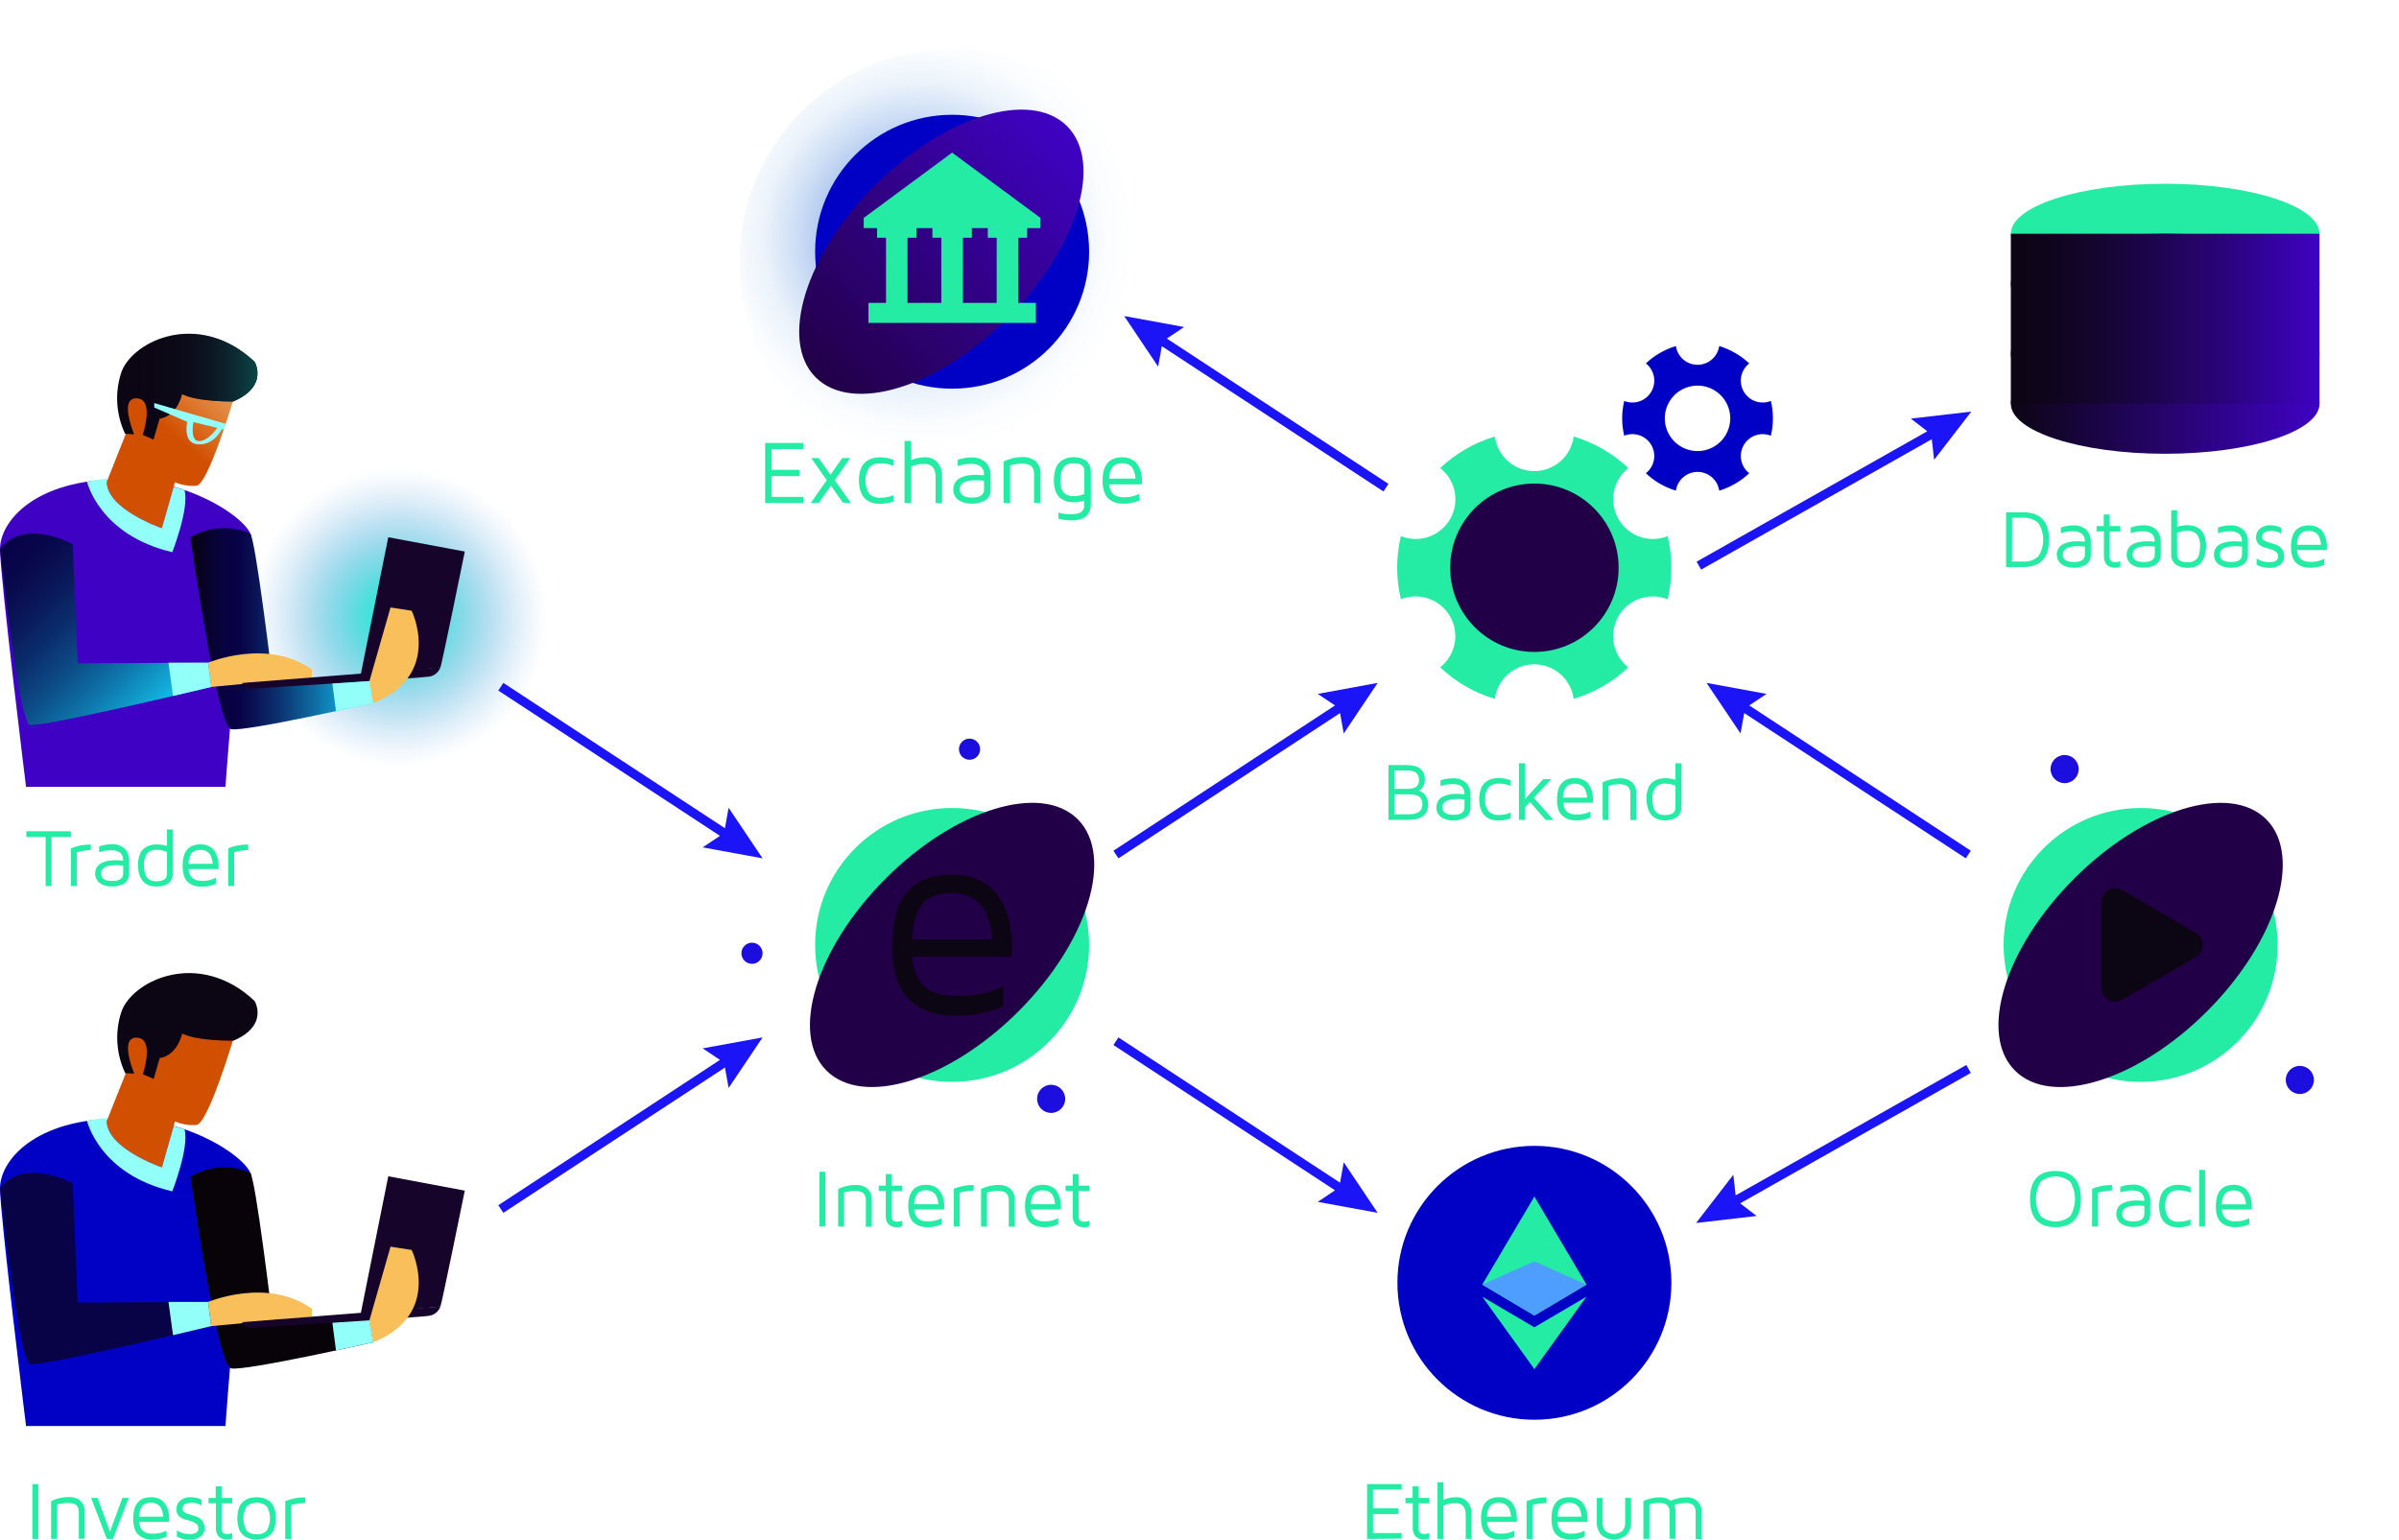 <svg width="684" height="439" viewBox="0 0 684 439" fill="none" xmlns="http://www.w3.org/2000/svg">
<g clip-path="url(#clip0)">
<path d="M271.468 135.2C304.961 135.2 332.112 108.055 332.112 74.57C332.112 41.085 304.961 13.94 271.468 13.94C237.976 13.94 210.825 41.085 210.825 74.57C210.825 108.055 237.976 135.2 271.468 135.2Z" fill="url(#paint0_radial)"/>
<g style="mix-blend-mode:screen">
<path d="M271.468 110.828C293.04 110.828 310.528 93.345 310.528 71.778C310.528 50.211 293.04 32.727 271.468 32.727C249.896 32.727 232.409 50.211 232.409 71.778C232.409 93.345 249.896 110.828 271.468 110.828Z" fill="#0101C5"/>
</g>
<path style="mix-blend-mode:screen" d="M287.329 90.706C307.117 70.923 314.682 46.411 304.226 35.957C293.77 25.503 269.252 33.067 249.464 52.85C229.676 72.633 222.111 97.145 232.567 107.599C243.023 118.052 267.541 110.489 287.329 90.706Z" fill="url(#paint1_linear)"/>
<path d="M271.468 365.778C324.683 365.778 367.822 322.649 367.822 269.446C367.822 216.244 324.683 173.115 271.468 173.115C218.254 173.115 175.115 216.244 175.115 269.446C175.115 322.649 218.254 365.778 271.468 365.778Z" fill="url(#paint2_radial)"/>
<path d="M610.333 342.39C650.628 342.39 683.294 309.732 683.294 269.447C683.294 229.161 650.628 196.503 610.333 196.503C570.038 196.503 537.372 229.161 537.372 269.447C537.372 309.732 570.038 342.39 610.333 342.39Z" fill="url(#paint3_radial)"/>
<path d="M437.487 429.2C470.98 429.2 498.131 402.055 498.131 368.57C498.131 335.085 470.98 307.94 437.487 307.94C403.994 307.94 376.843 335.085 376.843 368.57C376.843 402.055 403.994 429.2 437.487 429.2Z" fill="url(#paint4_radial)"/>
<path d="M437.487 238.014C479.537 238.014 513.626 203.933 513.626 161.893C513.626 119.852 479.537 85.772 437.487 85.772C395.436 85.772 361.348 119.852 361.348 161.893C361.348 203.933 395.436 238.014 437.487 238.014Z" fill="url(#paint5_radial)"/>
<g style="mix-blend-mode:screen">
<path d="M299.698 317.345C301.914 317.345 303.711 315.549 303.711 313.333C303.711 311.118 301.914 309.321 299.698 309.321C297.482 309.321 295.685 311.118 295.685 313.333C295.685 315.549 297.482 317.345 299.698 317.345Z" fill="#1D0EE0"/>
</g>
<g style="mix-blend-mode:screen">
<path d="M655.727 311.953C657.944 311.953 659.74 310.157 659.74 307.941C659.74 305.725 657.944 303.929 655.727 303.929C653.511 303.929 651.714 305.725 651.714 307.941C651.714 310.157 653.511 311.953 655.727 311.953Z" fill="#1D0EE0"/>
</g>
<g style="mix-blend-mode:screen">
<path d="M588.663 223.314C590.879 223.314 592.676 221.518 592.676 219.302C592.676 217.086 590.879 215.29 588.663 215.29C586.447 215.29 584.65 217.086 584.65 219.302C584.65 221.518 586.447 223.314 588.663 223.314Z" fill="#1D0EE0"/>
</g>
<g style="mix-blend-mode:screen">
<path d="M214.409 274.839C216.076 274.839 217.427 273.488 217.427 271.822C217.427 270.155 216.076 268.805 214.409 268.805C212.743 268.805 211.392 270.155 211.392 271.822C211.392 273.488 212.743 274.839 214.409 274.839Z" fill="#1D0EE0"/>
</g>
<g style="mix-blend-mode:screen">
<path d="M276.434 216.649C278.1 216.649 279.452 215.299 279.452 213.632C279.452 211.966 278.1 210.615 276.434 210.615C274.767 210.615 273.416 211.966 273.416 213.632C273.416 215.299 274.767 216.649 276.434 216.649Z" fill="#1D0EE0"/>
</g>
<path d="M7.491 238.667V237.03H20.204V238.667H14.703V252.661H13.012V238.667H7.491Z" fill="#24ECA5"/>
<path d="M20.225 252.66V241.887C22.025 241.153 23.953 240.789 25.897 240.817V242.4C24.55 242.443 23.214 242.648 21.916 243.01V252.639L20.225 252.66Z" fill="#24ECA5"/>
<path d="M27.117 249.066C27.109 248.579 27.207 248.097 27.406 247.653C27.576 247.271 27.82 246.926 28.123 246.637C28.439 246.357 28.801 246.132 29.193 245.974C29.568 245.812 29.954 245.676 30.348 245.567C30.742 245.473 31.143 245.408 31.547 245.375L32.532 245.289H33.227L35.1 245.407C35.14 244.987 35.084 244.563 34.935 244.168C34.787 243.773 34.55 243.417 34.244 243.128C33.488 242.628 32.59 242.391 31.686 242.454C30.521 242.436 29.361 242.624 28.262 243.01V241.363C29.391 240.954 30.581 240.737 31.782 240.721C33.146 240.622 34.493 241.068 35.528 241.962C35.984 242.443 36.334 243.014 36.557 243.639C36.78 244.263 36.871 244.927 36.823 245.588V249.108C36.842 249.785 36.66 250.451 36.298 251.023C35.977 251.53 35.511 251.929 34.961 252.168C34.471 252.389 33.957 252.554 33.43 252.66C32.965 252.754 32.492 252.8 32.018 252.799C31.66 252.798 31.303 252.776 30.948 252.735C30.511 252.669 30.081 252.561 29.664 252.414C29.22 252.269 28.801 252.056 28.422 251.783C28.043 251.501 27.735 251.135 27.523 250.713C27.253 250.206 27.113 249.64 27.117 249.066ZM28.808 249.066C28.808 250.492 29.878 251.205 32.018 251.205C34.094 251.205 35.121 250.499 35.121 249.066V246.83C34.435 246.723 33.74 246.676 33.045 246.69C30.22 246.733 28.808 247.525 28.808 249.066Z" fill="#24ECA5"/>
<path d="M39.359 246.659C39.331 245.654 39.49 244.652 39.83 243.706C40.078 242.985 40.527 242.35 41.125 241.877C41.636 241.501 42.208 241.215 42.816 241.031C43.432 240.859 44.07 240.776 44.71 240.785C45.693 240.781 46.672 240.929 47.61 241.224V236.517H49.301V249.173C49.301 249.496 49.254 249.816 49.161 250.125C49.034 250.544 48.843 250.941 48.594 251.302C48.219 251.802 47.7 252.175 47.107 252.372C46.272 252.681 45.386 252.827 44.496 252.8C44.069 252.798 43.642 252.759 43.222 252.682C42.748 252.586 42.292 252.412 41.874 252.169C41.388 251.901 40.962 251.537 40.622 251.099C40.21 250.559 39.905 249.945 39.723 249.291C39.471 248.437 39.348 247.55 39.359 246.659ZM41.05 246.659C41.03 247.494 41.138 248.328 41.371 249.13C41.514 249.685 41.819 250.184 42.248 250.564C42.568 250.821 42.93 251.02 43.319 251.152C43.699 251.256 44.091 251.306 44.485 251.302C46.561 251.302 47.599 250.607 47.599 249.237V242.914C46.681 242.527 45.695 242.327 44.699 242.326C44.183 242.284 43.664 242.358 43.181 242.543C42.697 242.728 42.262 243.02 41.906 243.396C41.261 244.356 40.96 245.506 41.05 246.659Z" fill="#24ECA5"/>
<path d="M52.083 246.958V246.787C52.083 242.764 53.784 240.763 57.198 240.763C57.862 240.752 58.523 240.865 59.146 241.095C59.648 241.278 60.115 241.545 60.526 241.887C60.894 242.23 61.198 242.636 61.425 243.085C61.642 243.486 61.825 243.905 61.971 244.337C62.102 244.743 62.188 245.163 62.228 245.589C62.292 246.059 62.324 246.359 62.324 246.477V246.979V247.803H53.763C53.773 248.762 54.157 249.68 54.833 250.36C55.611 250.95 56.578 251.236 57.551 251.163C58.94 251.235 60.322 250.932 61.553 250.285V252.029C60.266 252.605 58.865 252.883 57.455 252.842H57.391C56.755 252.847 56.121 252.765 55.507 252.596C54.896 252.416 54.324 252.126 53.816 251.74C53.222 251.268 52.773 250.638 52.522 249.922C52.197 248.968 52.049 247.964 52.083 246.958ZM53.774 246.305H60.633C60.631 246.006 60.595 245.708 60.526 245.417C60.432 244.987 60.303 244.565 60.141 244.155C59.93 243.621 59.555 243.168 59.071 242.86C58.505 242.503 57.845 242.324 57.177 242.347C56.715 242.307 56.25 242.368 55.814 242.525C55.378 242.682 54.981 242.931 54.651 243.256C54.039 244.152 53.731 245.221 53.774 246.305Z" fill="#24ECA5"/>
<path d="M65.064 252.66V241.887C66.867 241.154 68.799 240.79 70.746 240.817V242.4C69.399 242.442 68.062 242.647 66.765 243.01V252.639L65.064 252.66Z" fill="#24ECA5"/>
<path d="M395.87 233.777V218.157H401.049C404.517 218.157 406.25 219.537 406.25 222.319C406.256 222.732 406.198 223.143 406.079 223.539C405.99 223.856 405.849 224.156 405.662 224.427C405.508 224.631 405.343 224.827 405.169 225.015C405.05 225.153 404.905 225.266 404.741 225.347L404.581 225.464C404.678 225.482 404.772 225.515 404.859 225.561C405.08 225.667 405.291 225.793 405.491 225.935C406.166 226.354 406.67 226.998 406.914 227.754C407.111 228.262 407.209 228.803 407.203 229.348C407.203 232.301 405.312 233.777 401.531 233.777H395.87ZM397.561 224.93H401.424C402.213 224.963 402.998 224.793 403.703 224.437C404.009 224.213 404.249 223.911 404.399 223.563C404.549 223.216 404.605 222.834 404.559 222.458C404.609 222.06 404.558 221.656 404.412 221.283C404.267 220.909 404.03 220.578 403.725 220.318C402.968 219.864 402.09 219.655 401.21 219.719H397.561V224.93ZM397.561 232.194H401.659C402.636 232.246 403.609 232.031 404.474 231.573C404.845 231.319 405.141 230.969 405.329 230.56C405.518 230.151 405.592 229.699 405.544 229.252C405.558 228.825 405.474 228.4 405.298 228.011C405.161 227.702 404.956 227.428 404.699 227.208C404.429 226.998 404.12 226.845 403.789 226.759C403.439 226.662 403.081 226.598 402.719 226.566C402.363 226.531 402.006 226.513 401.649 226.513H397.614L397.561 232.194Z" fill="#24ECA5"/>
<path d="M409.546 230.194C409.538 229.707 409.637 229.225 409.835 228.781C409.999 228.38 410.243 228.016 410.552 227.712C410.869 227.431 411.23 227.207 411.622 227.048C411.998 226.887 412.384 226.751 412.778 226.642C413.173 226.549 413.573 226.481 413.976 226.438L414.961 226.364H415.657L417.529 226.47C417.57 226.052 417.514 225.63 417.366 225.237C417.217 224.843 416.98 224.489 416.673 224.202C415.915 223.734 415.025 223.523 414.137 223.603C412.971 223.588 411.812 223.78 410.713 224.17V222.533C411.843 222.131 413.034 221.924 414.233 221.924C415.596 221.829 416.942 222.275 417.979 223.165C418.432 223.65 418.781 224.224 419.003 224.849C419.226 225.475 419.318 226.14 419.274 226.802V230.311C419.296 230.988 419.113 231.655 418.749 232.226C418.408 232.733 417.918 233.121 417.347 233.339C416.855 233.555 416.343 233.72 415.817 233.831C415.351 233.919 414.879 233.966 414.405 233.97C414.047 233.965 413.689 233.94 413.334 233.895C412.896 233.838 412.466 233.734 412.05 233.585C411.608 233.436 411.19 233.223 410.809 232.954C410.432 232.67 410.125 232.304 409.91 231.884C409.648 231.36 409.523 230.779 409.546 230.194ZM411.237 230.194C411.237 231.62 412.307 232.333 414.447 232.333C416.523 232.333 417.551 231.627 417.551 230.194V227.947C416.863 227.85 416.169 227.807 415.475 227.819C412.65 227.861 411.237 228.653 411.237 230.194Z" fill="#24ECA5"/>
<path d="M421.767 227.882C421.739 226.847 421.906 225.817 422.259 224.844C422.522 224.11 422.986 223.466 423.597 222.982C424.117 222.594 424.699 222.297 425.319 222.105C425.95 221.928 426.602 221.841 427.256 221.848C428.442 221.853 429.617 222.074 430.724 222.501V224.095C429.683 223.661 428.566 223.439 427.438 223.442C426.886 223.393 426.33 223.463 425.808 223.647C425.285 223.832 424.808 224.127 424.41 224.512C423.691 225.485 423.352 226.687 423.457 227.893C423.349 229.108 423.688 230.322 424.41 231.306C424.81 231.688 425.287 231.982 425.809 232.166C426.331 232.351 426.886 232.422 427.438 232.376C428.569 232.385 429.688 232.155 430.724 231.702V233.338C429.616 233.76 428.441 233.974 427.256 233.97C426.74 233.969 426.224 233.922 425.715 233.831C425.201 233.721 424.707 233.533 424.249 233.274C423.758 233.006 423.324 232.643 422.976 232.204C422.579 231.682 422.281 231.091 422.098 230.46C421.86 229.622 421.749 228.753 421.767 227.882Z" fill="#24ECA5"/>
<path d="M433.078 233.777V217.644H434.769V227.882L440.023 222.148H442.313L437.327 227.497L442.955 233.82H440.697L436.224 228.685L434.769 230.268V233.82L433.078 233.777Z" fill="#24ECA5"/>
<path d="M443.951 228.085V227.882C443.951 223.859 445.652 221.848 449.076 221.848C449.738 221.841 450.394 221.957 451.013 222.19C451.516 222.373 451.983 222.641 452.394 222.982C452.762 223.325 453.066 223.731 453.293 224.18C453.509 224.583 453.695 225.002 453.849 225.432C453.97 225.841 454.056 226.26 454.106 226.684C454.106 227.154 454.192 227.454 454.192 227.572V228.075V228.898H445.684C445.694 229.858 446.078 230.775 446.754 231.455C447.535 232.04 448.5 232.321 449.472 232.247C450.86 232.317 452.241 232.018 453.475 231.38V233.124C452.186 233.697 450.786 233.975 449.376 233.937H449.312C448.676 233.942 448.042 233.86 447.428 233.691C446.823 233.506 446.254 233.216 445.748 232.835C445.149 232.393 444.688 231.788 444.421 231.092C444.075 230.128 443.915 229.108 443.951 228.085ZM445.641 227.433H452.501C452.498 227.134 452.466 226.837 452.405 226.545C452.306 226.111 452.174 225.685 452.009 225.271C451.798 224.741 451.423 224.291 450.939 223.988C450.376 223.632 449.72 223.453 449.055 223.474C448.592 223.432 448.126 223.49 447.688 223.645C447.25 223.8 446.851 224.048 446.519 224.373C445.908 225.273 445.601 226.345 445.641 227.433Z" fill="#24ECA5"/>
<path d="M456.942 233.778V223.079C458.482 222.317 460.178 221.925 461.897 221.934C463.14 221.857 464.365 222.259 465.321 223.058C465.737 223.466 466.06 223.959 466.269 224.504C466.478 225.049 466.567 225.632 466.53 226.214V233.831H464.839V226.214C464.843 225.918 464.81 225.624 464.743 225.336C464.651 225.045 464.514 224.771 464.336 224.523C464.099 224.203 463.765 223.967 463.384 223.849C462.843 223.683 462.28 223.604 461.715 223.614C460.674 223.624 459.64 223.782 458.643 224.085V233.831L456.942 233.778Z" fill="#24ECA5"/>
<path d="M469.452 227.786C469.425 226.782 469.581 225.781 469.912 224.833C470.163 224.111 470.616 223.476 471.217 223.004C471.727 222.622 472.299 222.333 472.908 222.148C473.522 221.979 474.155 221.897 474.791 221.902C475.78 221.894 476.762 222.046 477.702 222.351V217.644H479.414V230.289C479.415 230.615 479.368 230.94 479.275 231.252C479.141 231.669 478.95 232.065 478.708 232.429C478.324 232.924 477.803 233.296 477.21 233.499C476.378 233.804 475.496 233.949 474.61 233.927C474.182 233.925 473.756 233.886 473.336 233.809C472.862 233.713 472.406 233.539 471.988 233.296C471.501 233.025 471.072 232.661 470.725 232.226C470.318 231.688 470.017 231.078 469.837 230.429C469.577 229.572 469.447 228.681 469.452 227.786ZM471.142 227.786C471.122 228.621 471.23 229.455 471.463 230.257C471.606 230.812 471.912 231.311 472.341 231.691C472.658 231.95 473.021 232.146 473.411 232.269C473.794 232.377 474.19 232.428 474.588 232.418C476.664 232.418 477.702 231.734 477.702 230.364V224.031C476.778 223.652 475.79 223.455 474.791 223.453C474.277 223.412 473.76 223.487 473.279 223.673C472.798 223.858 472.364 224.148 472.009 224.523C471.357 225.48 471.052 226.631 471.142 227.786Z" fill="#24ECA5"/>
<path d="M9.235 438.818V423.188H10.926V438.818H9.235Z" fill="#24ECA5"/>
<path d="M14.575 438.819V428.066C16.106 427.284 17.8 426.877 19.519 426.879C20.755 426.79 21.978 427.172 22.944 427.949C23.367 428.364 23.695 428.866 23.906 429.42C24.117 429.974 24.204 430.567 24.163 431.158V438.776H22.473V431.158C22.477 430.863 22.444 430.568 22.376 430.281C22.287 429.986 22.15 429.708 21.97 429.457C21.734 429.137 21.399 428.904 21.017 428.794C20.479 428.62 19.914 428.541 19.348 428.559C18.307 428.563 17.272 428.722 16.277 429.029V438.776L14.575 438.819Z" fill="#24ECA5"/>
<path d="M25.982 427.125H27.823L31.354 436.754L34.907 427.125H36.705L32.2 438.819H30.456L25.982 427.125Z" fill="#24ECA5"/>
<path d="M37.989 433.116V432.945C37.989 428.936 39.694 426.929 43.105 426.922C43.765 426.912 44.422 427.024 45.041 427.253C45.551 427.432 46.023 427.704 46.433 428.056C46.803 428.392 47.108 428.795 47.331 429.243C47.549 429.644 47.732 430.063 47.877 430.495C48.003 430.903 48.089 431.322 48.134 431.747C48.198 432.217 48.23 432.517 48.23 432.635V433.137V433.961H39.68C39.689 434.921 40.073 435.839 40.75 436.518C41.53 437.105 42.495 437.39 43.468 437.321C44.856 437.392 46.237 437.093 47.471 436.454V438.187C46.187 438.765 44.789 439.043 43.383 439H43.308C42.672 439.004 42.038 438.922 41.424 438.754C40.818 438.571 40.249 438.281 39.744 437.898C39.144 437.431 38.694 436.799 38.45 436.08C38.118 435.128 37.962 434.124 37.989 433.116ZM39.68 432.463H46.529C46.525 432.165 46.493 431.868 46.433 431.575C46.338 431.145 46.209 430.723 46.047 430.313C45.827 429.775 45.441 429.322 44.945 429.018C44.384 428.66 43.727 428.481 43.062 428.505C42.6 428.465 42.135 428.526 41.699 428.683C41.263 428.84 40.867 429.089 40.536 429.414C39.931 430.313 39.631 431.382 39.68 432.463Z" fill="#24ECA5"/>
<path d="M50.296 430.302C50.295 429.85 50.39 429.403 50.575 428.99C50.759 428.577 51.029 428.207 51.366 427.906C52.241 427.186 53.361 426.833 54.491 426.922C55.533 426.931 56.56 427.172 57.498 427.628V429.307C56.647 428.786 55.67 428.509 54.673 428.505C52.918 428.505 52.029 429.104 52.029 430.302C52.031 430.509 52.092 430.712 52.206 430.884C52.32 431.057 52.482 431.193 52.672 431.276C53.164 431.557 53.693 431.766 54.245 431.897C54.865 432.068 55.475 432.26 56.096 432.485C56.718 432.72 57.263 433.124 57.669 433.651C58.128 434.267 58.359 435.024 58.322 435.791C58.339 436.252 58.244 436.71 58.045 437.126C57.845 437.541 57.547 437.902 57.177 438.177C56.233 438.816 55.103 439.121 53.966 439.043C52.733 439.06 51.517 438.758 50.435 438.166V436.379C51.468 437.054 52.669 437.424 53.902 437.449C55.679 437.449 56.567 436.914 56.567 435.834C56.578 435.571 56.525 435.309 56.413 435.07C56.302 434.832 56.134 434.624 55.925 434.464C55.455 434.122 54.925 433.871 54.362 433.726C53.742 433.566 53.121 433.384 52.511 433.191C51.909 433.008 51.366 432.668 50.938 432.207C50.707 431.95 50.531 431.648 50.421 431.321C50.311 430.993 50.268 430.647 50.296 430.302Z" fill="#24ECA5"/>
<path d="M59.456 428.665V427.124H61.5V423.818H63.191V427.124H66.209V428.665H63.191V435.801C63.167 436.024 63.188 436.249 63.252 436.464C63.316 436.679 63.423 436.879 63.565 437.053C63.942 437.328 64.407 437.454 64.871 437.406C65.331 437.413 65.787 437.322 66.209 437.138V438.722C65.733 438.902 65.23 438.996 64.721 439C64.411 439.002 64.102 438.966 63.801 438.893C63.448 438.805 63.109 438.668 62.795 438.486C62.38 438.245 62.062 437.867 61.896 437.416C61.647 436.862 61.53 436.258 61.553 435.651V428.611L59.456 428.665Z" fill="#24ECA5"/>
<path d="M68.156 435.993C67.5 434.021 67.5 431.889 68.156 429.916C68.409 429.178 68.874 428.53 69.494 428.055C70.011 427.663 70.595 427.365 71.217 427.177C72.485 426.835 73.822 426.835 75.091 427.177C75.717 427.362 76.305 427.659 76.824 428.055C77.444 428.532 77.912 429.179 78.172 429.916C78.829 431.889 78.829 434.021 78.172 435.993C77.912 436.734 77.444 437.384 76.824 437.866C76.305 438.261 75.717 438.559 75.091 438.743C73.822 439.085 72.485 439.085 71.217 438.743C70.595 438.555 70.011 438.258 69.494 437.866C68.874 437.386 68.409 436.735 68.156 435.993ZM70.296 429.574C69.7 430.615 69.387 431.793 69.387 432.992C69.387 434.191 69.7 435.37 70.296 436.41C70.667 436.794 71.119 437.089 71.619 437.274C72.12 437.459 72.655 437.53 73.186 437.48C73.718 437.527 74.254 437.456 74.756 437.271C75.257 437.086 75.712 436.792 76.086 436.41C76.682 435.366 76.995 434.184 76.995 432.982C76.995 431.779 76.682 430.597 76.086 429.553C75.281 428.858 74.254 428.476 73.191 428.476C72.128 428.476 71.101 428.858 70.296 429.553V429.574Z" fill="#24ECA5"/>
<path d="M81.329 438.819V428.045C83.129 427.311 85.058 426.948 87.001 426.975V428.559C85.654 428.602 84.318 428.806 83.02 429.168V438.851L81.329 438.819Z" fill="#24ECA5"/>
<path d="M233.64 349.741V334.11H235.33V349.741H233.64Z" fill="#24ECA5"/>
<path d="M238.969 349.74V339.042C240.507 338.275 242.205 337.883 243.923 337.897C245.159 337.81 246.382 338.192 247.348 338.967C247.771 339.382 248.1 339.884 248.31 340.438C248.521 340.992 248.609 341.585 248.568 342.176V349.794H246.866V342.176C246.87 341.881 246.838 341.586 246.77 341.299C246.681 341.004 246.543 340.726 246.363 340.475C246.128 340.155 245.793 339.922 245.411 339.812C244.872 339.64 244.307 339.56 243.741 339.577C242.7 339.581 241.665 339.74 240.67 340.047V349.794L238.969 349.74Z" fill="#24ECA5"/>
<path d="M250.547 339.588V338.079H252.548V334.773H254.239V338.079H257.257V339.62H254.239V346.756C254.196 347.206 254.33 347.655 254.614 348.008C254.99 348.283 255.455 348.409 255.919 348.361C256.379 348.368 256.835 348.277 257.257 348.093V349.677C256.782 349.857 256.278 349.951 255.77 349.955H255.759C255.452 349.958 255.147 349.922 254.849 349.848C254.475 349.765 254.114 349.628 253.779 349.441C253.377 349.209 253.062 348.852 252.88 348.425C252.637 347.862 252.524 347.251 252.548 346.638V339.599L250.547 339.588Z" fill="#24ECA5"/>
<path d="M258.969 344.038V343.867C258.969 339.844 260.682 337.843 264.095 337.843C264.756 337.833 265.413 337.946 266.032 338.175C266.539 338.355 267.01 338.623 267.423 338.967C267.786 339.315 268.089 339.72 268.322 340.165C268.54 340.566 268.722 340.985 268.868 341.417C268.989 341.826 269.075 342.245 269.125 342.668C269.189 343.139 269.221 343.439 269.221 343.556V344.059L269.168 344.883H260.671C260.68 345.843 261.064 346.76 261.741 347.44C262.52 348.028 263.486 348.313 264.459 348.243C265.848 348.316 267.231 348.013 268.461 347.365V349.109C267.178 349.687 265.78 349.965 264.374 349.922H264.32C263.684 349.926 263.05 349.844 262.437 349.676C261.83 349.493 261.262 349.203 260.757 348.82C260.159 348.351 259.709 347.72 259.462 347.001C259.119 346.052 258.952 345.047 258.969 344.038ZM260.671 343.385H267.53C267.527 343.087 267.495 342.79 267.434 342.497C267.34 342.067 267.211 341.645 267.049 341.235C266.84 340.7 266.465 340.246 265.979 339.94C265.418 339.582 264.761 339.403 264.095 339.427C263.633 339.383 263.167 339.441 262.731 339.599C262.294 339.756 261.898 340.008 261.57 340.336C260.933 341.238 260.61 342.325 260.65 343.428L260.671 343.385Z" fill="#24ECA5"/>
<path d="M271.939 349.74V338.967C273.739 338.233 275.667 337.869 277.611 337.897V339.48C276.264 339.524 274.927 339.728 273.63 340.09V349.719L271.939 349.74Z" fill="#24ECA5"/>
<path d="M279.719 349.741V339.042C281.253 338.274 282.947 337.882 284.663 337.897C285.898 337.809 287.122 338.191 288.087 338.967C288.511 339.382 288.839 339.884 289.05 340.438C289.26 340.992 289.348 341.586 289.307 342.177V349.794H287.616V342.177C287.617 341.881 287.581 341.587 287.509 341.3C287.424 341.005 287.29 340.726 287.113 340.476C286.871 340.158 286.534 339.925 286.15 339.812C285.611 339.639 285.047 339.559 284.481 339.577C283.439 339.583 282.405 339.741 281.41 340.048V349.794L279.719 349.741Z" fill="#24ECA5"/>
<path d="M292.261 344.038V343.867C292.261 339.844 293.962 337.843 297.376 337.843C298.036 337.833 298.693 337.946 299.313 338.175C299.819 338.355 300.29 338.623 300.704 338.967C301.072 339.31 301.376 339.716 301.603 340.165C301.82 340.566 302.003 340.985 302.149 341.417C302.275 341.825 302.361 342.244 302.405 342.668C302.47 343.139 302.502 343.439 302.502 343.556V344.059L302.448 344.883H293.951C293.955 345.843 294.34 346.763 295.022 347.44C295.796 348.028 296.759 348.314 297.729 348.243C299.118 348.318 300.501 348.014 301.731 347.365V349.109C300.448 349.687 299.05 349.965 297.643 349.922H297.568C296.936 349.927 296.306 349.844 295.696 349.676C295.085 349.496 294.512 349.206 294.005 348.82C293.407 348.351 292.958 347.72 292.71 347.001C292.382 346.049 292.23 345.045 292.261 344.038ZM293.951 343.385H300.8C300.797 343.087 300.764 342.79 300.704 342.497C300.61 342.067 300.481 341.645 300.319 341.235C300.11 340.7 299.735 340.246 299.249 339.94C298.688 339.582 298.031 339.403 297.365 339.427C296.903 339.387 296.439 339.448 296.003 339.605C295.567 339.762 295.17 340.011 294.84 340.336C294.214 341.242 293.902 342.328 293.951 343.428V343.385Z" fill="#24ECA5"/>
<path d="M303.808 339.588V338.079H305.852V334.773H307.542V338.079H310.56V339.62H307.542V346.756C307.519 346.979 307.539 347.205 307.604 347.419C307.668 347.634 307.775 347.834 307.917 348.008C308.293 348.283 308.759 348.409 309.222 348.361C309.682 348.368 310.139 348.277 310.56 348.093V349.677C310.085 349.857 309.581 349.951 309.073 349.955H309.019C308.709 349.957 308.4 349.921 308.099 349.848C307.746 349.76 307.408 349.623 307.093 349.441C306.691 349.209 306.375 348.852 306.194 348.425C305.945 347.871 305.828 347.267 305.852 346.66V339.62L303.808 339.588Z" fill="#24ECA5"/>
<path d="M578.796 341.909C578.796 336.567 581.211 333.899 586.041 333.906C590.871 333.913 593.293 336.581 593.307 341.909C593.307 347.251 590.885 349.922 586.041 349.922C581.197 349.922 578.782 347.251 578.796 341.909ZM581.825 337.009C580.949 338.484 580.487 340.167 580.487 341.882C580.487 343.597 580.949 345.281 581.825 346.755C583.009 347.75 584.506 348.295 586.052 348.295C587.598 348.295 589.095 347.75 590.279 346.755C591.155 345.281 591.617 343.597 591.617 341.882C591.617 340.167 591.155 338.484 590.279 337.009C589.098 336.008 587.6 335.459 586.052 335.459C584.504 335.459 583.006 336.008 581.825 337.009Z" fill="#24ECA5"/>
<path d="M596.496 349.74V338.967C598.296 338.233 600.225 337.869 602.168 337.897V339.48C600.821 339.524 599.485 339.728 598.187 340.09V349.719L596.496 349.74Z" fill="#24ECA5"/>
<path d="M603.388 346.146C603.38 345.659 603.478 345.177 603.677 344.733C603.841 344.332 604.085 343.968 604.394 343.664C604.71 343.383 605.072 343.159 605.464 343C605.842 342.837 606.232 342.701 606.63 342.594C607.02 342.498 607.418 342.434 607.818 342.401L608.802 342.316H609.498L611.371 342.433C611.411 342.013 611.355 341.59 611.206 341.195C611.058 340.8 610.821 340.444 610.515 340.154C609.76 339.653 608.861 339.416 607.957 339.48C606.795 339.461 605.639 339.65 604.543 340.037V338.4C605.672 338.005 606.858 337.803 608.053 337.801C609.417 337.702 610.764 338.148 611.799 339.042C612.255 339.523 612.606 340.094 612.828 340.719C613.051 341.343 613.142 342.007 613.094 342.669V346.188C613.113 346.865 612.931 347.531 612.569 348.104C612.248 348.61 611.782 349.009 611.232 349.248C610.307 349.666 609.304 349.881 608.289 349.88C607.931 349.879 607.573 349.854 607.219 349.805C606.781 349.747 606.35 349.643 605.935 349.494C605.491 349.35 605.072 349.137 604.693 348.863C604.314 348.581 604.006 348.215 603.794 347.793C603.523 347.287 603.384 346.72 603.388 346.146ZM605.078 346.146C605.078 347.572 606.149 348.285 608.289 348.285C610.365 348.285 611.392 347.579 611.392 346.146V343.91C610.706 343.803 610.011 343.756 609.316 343.771C606.491 343.813 605.078 344.605 605.078 346.146Z" fill="#24ECA5"/>
<path d="M615.608 343.867C615.58 342.836 615.747 341.809 616.101 340.84C616.364 340.103 616.827 339.455 617.438 338.967C617.959 338.582 618.542 338.289 619.161 338.101C619.791 337.924 620.444 337.837 621.098 337.844C622.284 337.844 623.46 338.065 624.565 338.497V340.08C623.523 339.652 622.407 339.43 621.28 339.428C620.728 339.378 620.172 339.448 619.649 339.633C619.127 339.817 618.65 340.112 618.252 340.497C617.629 341.521 617.3 342.696 617.3 343.894C617.3 345.092 617.629 346.267 618.252 347.291C618.65 347.676 619.127 347.971 619.649 348.156C620.172 348.34 620.728 348.41 621.28 348.361C622.41 348.37 623.53 348.14 624.565 347.687V349.324C623.458 349.746 622.283 349.96 621.098 349.955C620.581 349.959 620.065 349.913 619.557 349.816C619.044 349.71 618.549 349.526 618.091 349.27C617.604 348.996 617.172 348.633 616.818 348.2C616.42 347.676 616.125 347.081 615.951 346.446C615.703 345.61 615.587 344.74 615.608 343.867Z" fill="#24ECA5"/>
<path d="M627.016 349.741V333.597H628.707V349.741H627.016Z" fill="#24ECA5"/>
<path d="M631.789 344.038V343.867C631.789 339.844 633.49 337.844 636.904 337.844C637.568 337.832 638.228 337.945 638.851 338.175C639.354 338.358 639.821 338.626 640.232 338.967C640.6 339.31 640.904 339.716 641.131 340.165C641.348 340.566 641.531 340.985 641.677 341.417C641.808 341.823 641.894 342.243 641.933 342.669C641.998 343.139 642.03 343.439 642.03 343.557V344.059V344.883H633.511C633.516 345.844 633.9 346.763 634.582 347.44C635.356 348.029 636.319 348.314 637.289 348.243C638.681 348.317 640.068 348.013 641.302 347.365V349.109C640.015 349.685 638.613 349.963 637.203 349.922H637.139C636.503 349.927 635.869 349.845 635.256 349.676C634.623 349.489 634.031 349.184 633.511 348.778C632.914 348.309 632.464 347.677 632.217 346.959C631.901 346.018 631.756 345.029 631.789 344.038ZM633.511 343.428H640.36C640.357 343.13 640.324 342.833 640.264 342.54C640.17 342.11 640.041 341.688 639.879 341.278C639.67 340.743 639.295 340.289 638.809 339.983C638.248 339.625 637.591 339.445 636.925 339.47C636.464 339.43 635.999 339.491 635.563 339.648C635.127 339.805 634.73 340.054 634.4 340.379C633.783 341.274 633.472 342.343 633.511 343.428Z" fill="#24ECA5"/>
<path d="M389.781 438.818V423.188H399.637V424.739H391.472V430.088H398.652V431.725H391.472V437.139H399.637V438.733L389.781 438.818Z" fill="#24ECA5"/>
<path d="M400.729 428.665V427.124H402.762V423.818H404.506V427.124H407.524V428.665H404.506V435.801C404.482 436.024 404.503 436.249 404.567 436.464C404.632 436.679 404.738 436.879 404.881 437.053C405.257 437.328 405.722 437.454 406.186 437.406C406.646 437.413 407.102 437.322 407.524 437.138V438.722C407.048 438.902 406.545 438.996 406.036 439H405.983C405.673 439.002 405.364 438.967 405.063 438.893C404.71 438.805 404.371 438.668 404.057 438.486C403.642 438.245 403.324 437.867 403.158 437.416C402.905 436.863 402.784 436.259 402.805 435.651V428.611L400.729 428.665Z" fill="#24ECA5"/>
<path d="M409.856 438.818V422.674H411.547V427.659C412.663 427.18 413.864 426.929 415.079 426.921C415.694 426.885 416.31 426.981 416.884 427.205C417.459 427.428 417.978 427.773 418.407 428.216C419.247 429.247 419.667 430.558 419.584 431.885V438.818H417.893V431.885C417.893 429.692 416.887 428.601 414.897 428.601C413.745 428.614 412.606 428.854 411.547 429.307V438.818H409.856Z" fill="#24ECA5"/>
<path d="M422.27 433.115V432.944C422.27 428.936 423.975 426.928 427.385 426.921C428.049 426.909 428.71 427.022 429.333 427.252C429.837 427.434 430.305 427.706 430.713 428.055C431.084 428.391 431.389 428.794 431.612 429.242C431.829 429.643 432.012 430.062 432.158 430.494C432.289 430.901 432.375 431.32 432.414 431.746C432.479 432.217 432.511 432.516 432.511 432.634V433.137V433.96H424.003C424.007 434.921 424.392 435.84 425.073 436.517C425.848 437.106 426.811 437.391 427.781 437.32C429.172 437.391 430.556 437.092 431.794 436.453V438.186C430.506 438.763 429.105 439.041 427.695 438.999H427.62C426.988 439.004 426.358 438.921 425.748 438.753C425.137 438.573 424.564 438.283 424.057 437.898C423.457 437.431 423.007 436.798 422.762 436.079C422.42 435.129 422.253 434.125 422.27 433.115ZM423.96 432.463H430.809C430.806 432.164 430.773 431.867 430.713 431.575C430.619 431.144 430.49 430.722 430.328 430.312C430.116 429.779 429.742 429.326 429.258 429.018C428.697 428.659 428.04 428.48 427.374 428.504C426.913 428.464 426.448 428.525 426.012 428.682C425.576 428.839 425.179 429.089 424.849 429.413C424.232 430.308 423.921 431.377 423.96 432.463Z" fill="#24ECA5"/>
<path d="M435.25 438.818V428.045C437.05 427.312 438.979 426.949 440.922 426.975V428.558C439.576 428.602 438.239 428.806 436.941 429.168V438.851L435.25 438.818Z" fill="#24ECA5"/>
<path d="M442.367 433.115V432.944C442.367 428.936 444.072 426.928 447.482 426.921C448.146 426.909 448.806 427.022 449.429 427.252C449.934 427.434 450.402 427.706 450.81 428.055C451.181 428.391 451.485 428.794 451.709 429.242C451.926 429.643 452.109 430.062 452.254 430.494C452.386 430.901 452.472 431.32 452.511 431.746C452.575 432.217 452.608 432.516 452.608 432.634V433.137V433.96H444.047C444.056 434.92 444.44 435.837 445.117 436.517C445.891 437.106 446.854 437.391 447.824 437.32C449.215 437.391 450.6 437.092 451.837 436.453V438.186C450.55 438.763 449.149 439.041 447.739 438.999H447.674C447.038 439.004 446.404 438.922 445.791 438.753C445.18 438.573 444.607 438.283 444.1 437.898C443.5 437.431 443.05 436.798 442.805 436.079C442.481 435.126 442.333 434.121 442.367 433.115ZM444.057 432.463H450.917C450.914 432.164 450.879 431.866 450.81 431.575C450.715 431.144 450.587 430.722 450.425 430.312C450.213 429.779 449.838 429.326 449.354 429.018C448.793 428.659 448.136 428.48 447.471 428.504C447.009 428.464 446.545 428.525 446.109 428.682C445.673 428.839 445.276 429.089 444.946 429.413C444.344 430.313 444.048 431.382 444.1 432.463H444.057Z" fill="#24ECA5"/>
<path d="M455.283 433.897V427.125H456.942V433.972C456.861 434.91 457.14 435.843 457.723 436.583C458.418 437.116 459.27 437.405 460.147 437.405C461.023 437.405 461.875 437.116 462.571 436.583C463.157 435.845 463.441 434.911 463.363 433.972V427.125H465.053V433.897C465.14 435.271 464.683 436.624 463.78 437.663C462.769 438.527 461.482 439.001 460.152 439.001C458.822 439.001 457.536 438.527 456.524 437.663C455.634 436.619 455.188 435.267 455.283 433.897Z" fill="#24ECA5"/>
<path d="M468.563 438.818V428.033C470.018 427.32 471.619 426.953 473.239 426.964C474.352 426.909 475.448 427.25 476.332 427.926C477.7 427.314 479.178 426.986 480.677 426.964C481.873 426.879 483.054 427.263 483.973 428.033C484.386 428.454 484.704 428.958 484.907 429.511C485.11 430.065 485.193 430.655 485.15 431.243V438.861H483.459V431.157C483.463 430.862 483.431 430.568 483.363 430.28C483.29 429.986 483.167 429.708 482.999 429.456C482.776 429.142 482.457 428.909 482.089 428.793C481.598 428.621 481.079 428.541 480.559 428.558C479.465 428.58 478.382 428.775 477.349 429.135C477.611 429.777 477.738 430.465 477.723 431.157V438.775H476.032V431.157C476.037 430.855 476.005 430.553 475.936 430.259C475.855 429.968 475.725 429.693 475.551 429.446C475.327 429.135 475.007 428.906 474.641 428.793C474.131 428.621 473.595 428.542 473.058 428.558C472.114 428.556 471.176 428.697 470.275 428.975V438.775L468.563 438.818Z" fill="#24ECA5"/>
<path d="M113.594 218.607C137.151 218.607 156.249 199.514 156.249 175.961C156.249 152.409 137.151 133.316 113.594 133.316C90.036 133.316 70.939 152.409 70.939 175.961C70.939 199.514 90.036 218.607 113.594 218.607Z" fill="url(#paint6_radial)"/>
<path d="M132.524 157.271L110.704 153.194L102.849 192.352C102.849 192.352 125.322 190.458 125.568 190.33C125.814 190.201 132.524 157.271 132.524 157.271Z" fill="#17042B"/>
<g style="mix-blend-mode:screen">
<path d="M34.608 136.644C9.631 136.644 0 148.861 0 156.565C0 164.268 7.427 224.362 7.427 224.362H64.282C64.282 224.362 68.167 169.799 71.666 153.751C72.618 149.364 55.336 136.644 34.608 136.644Z" fill="#3F02C4"/>
</g>
<path style="mix-blend-mode:screen" d="M0 156.564C0 156.564 5.351 205.778 8.497 206.677C11.643 207.576 60.216 195.882 60.216 195.882L59.338 188.971L22.141 189.153L20.728 155.131C20.728 155.131 6.731 147.535 0 156.564Z" fill="url(#paint7_linear)"/>
<path style="mix-blend-mode:screen" d="M71.302 152.136C68.588 150.95 65.629 150.434 62.674 150.629C59.719 150.825 56.853 151.727 54.319 153.259C54.319 153.259 61.874 207.095 65.887 207.919C69.9 208.743 106.391 200.43 106.391 200.43L105.321 194.16L77.68 193.818C77.68 193.818 72.768 152.767 71.302 152.136Z" fill="url(#paint8_linear)"/>
<g style="mix-blend-mode:screen">
<path d="M59.338 188.971C59.338 188.971 76.278 181.835 88.916 190.919V193.165L60.216 195.883L59.338 188.971Z" fill="#F9BF5A"/>
</g>
<path d="M125.568 190.287C125.327 190.979 124.899 191.592 124.333 192.058C123.767 192.524 123.084 192.826 122.358 192.93C119.79 193.39 71.078 196.407 71.078 196.407C71.078 196.407 69.173 195.572 69.044 194.748L125.568 190.287Z" fill="#17042B"/>
<g style="mix-blend-mode:screen">
<path d="M105.332 194.213L111.346 173.212L117.371 174.153C117.371 174.153 126.349 192.459 106.391 200.483L105.332 194.213Z" fill="#F9BF5A"/>
</g>
<path style="mix-blend-mode:screen" d="M66.454 114.273C66.454 114.273 59.295 138.206 55.999 138.516C53.913 138.668 51.82 138.327 49.889 137.521L46.154 150.595C46.154 150.595 30.466 145.246 30.434 137.382L35.881 123.688C33.359 118.434 32.893 112.428 34.575 106.848C37.336 97.219 56.952 88.436 72.458 103.286C72.458 103.286 76.385 110.047 66.454 114.273Z" fill="url(#paint9_linear)"/>
<path d="M72.618 103.199C65.374 96.288 56.224 93.656 47.471 96.01C41.05 97.754 35.699 102.087 34.394 106.805C32.727 112.362 33.166 118.337 35.624 123.591V123.687L38.246 123.837L38.128 123.559C38.128 123.495 35.335 116.798 36.994 114.412C37.222 114.112 37.526 113.879 37.873 113.734C38.221 113.589 38.6 113.539 38.974 113.588C39.391 113.578 39.804 113.671 40.177 113.857C40.55 114.044 40.872 114.318 41.114 114.658C42.922 117.3 40.761 123.773 40.739 123.837L40.686 124.008L43.768 125.335L45.502 119.387C50.135 118.648 51.59 113.673 51.922 112.39C56.395 114.647 66.347 114.476 66.476 114.476H66.529C70.061 112.967 72.265 110.977 73.079 108.549C73.357 107.671 73.46 106.746 73.381 105.828C73.302 104.91 73.043 104.017 72.618 103.199Z" fill="#0C0514"/>
<path style="mix-blend-mode:screen" d="M72.618 103.199C65.374 96.288 56.224 93.656 47.471 96.01C41.05 97.754 35.699 102.087 34.394 106.805C32.727 112.362 33.166 118.337 35.624 123.591V123.687L38.246 123.837L38.128 123.559C38.128 123.495 35.335 116.798 36.994 114.412C37.222 114.112 37.526 113.879 37.873 113.734C38.221 113.589 38.6 113.539 38.974 113.588C39.391 113.578 39.804 113.671 40.177 113.857C40.55 114.044 40.872 114.318 41.114 114.658C42.922 117.3 40.761 123.773 40.739 123.837L40.686 124.008L43.768 125.335L45.502 119.387C50.135 118.648 51.59 113.673 51.922 112.39C56.395 114.647 66.347 114.476 66.476 114.476H66.529C70.061 112.967 72.265 110.977 73.079 108.549C73.357 107.671 73.46 106.746 73.381 105.828C73.302 104.91 73.043 104.017 72.618 103.199Z" fill="url(#paint10_linear)"/>
<g style="mix-blend-mode:screen">
<path d="M59.338 188.972L60.216 195.883L49.332 198.451L48.038 188.972H59.338Z" fill="#92FFF9"/>
</g>
<g style="mix-blend-mode:screen">
<path d="M105.332 194.214L106.392 200.483L95.797 202.805L94.77 194.909L105.332 194.214Z" fill="#92FFF9"/>
</g>
<g style="mix-blend-mode:screen">
<path d="M49.515 138.837L46.155 150.606C46.155 150.606 30.467 145.257 30.434 137.393L30.777 136.526C28.765 136.619 26.766 136.898 24.806 137.361C24.806 137.361 28.305 152.564 49.119 157.453C49.119 157.453 54.074 144.839 52.597 139.747C52.597 139.736 51.441 139.34 49.515 138.837Z" fill="#92FFF9"/>
</g>
<g style="mix-blend-mode:screen">
<path d="M43.982 114.937V116.21L53.41 120.286C53.41 120.286 51.911 126.438 56.502 126.705C61.093 126.973 63.212 122.426 63.212 122.426H63.822L64.357 120.853L43.982 114.937ZM56.716 125.774C54.062 125.689 55.143 120.339 55.143 120.339L61.96 122.019C61.96 122.019 59.328 125.86 56.716 125.774Z" fill="#92FFF9"/>
</g>
<path d="M113.594 400.881C137.151 400.881 156.249 381.788 156.249 358.236C156.249 334.684 137.151 315.591 113.594 315.591C90.036 315.591 70.939 334.684 70.939 358.236C70.939 381.788 90.036 400.881 113.594 400.881Z" fill="url(#paint11_radial)"/>
<path d="M132.524 339.502L110.704 335.415L102.849 374.572C102.849 374.572 125.322 372.689 125.568 372.561C125.814 372.433 132.524 339.502 132.524 339.502Z" fill="#17042B"/>
<g style="mix-blend-mode:screen">
<path d="M34.608 318.918C9.631 318.918 0 331.136 0 338.839C0 346.542 7.427 406.626 7.427 406.626H64.282C64.282 406.626 68.167 352.063 71.666 336.015C72.618 331.66 55.336 318.918 34.608 318.918Z" fill="#0101C5"/>
</g>
<path style="mix-blend-mode:screen" d="M0 338.839C0 338.839 5.351 388.053 8.497 388.951C11.643 389.85 60.216 378.146 60.216 378.146L59.338 371.245L22.141 371.416L20.728 337.384C20.728 337.384 6.731 329.798 0 338.839Z" fill="url(#paint12_linear)"/>
<path style="mix-blend-mode:screen" d="M71.302 334.41C68.589 333.221 65.629 332.702 62.673 332.898C59.718 333.093 56.852 333.997 54.319 335.533C54.319 335.533 61.874 389.369 65.887 390.193C69.9 391.016 106.391 382.757 106.391 382.757L105.321 376.488L77.68 376.145C77.68 376.145 72.768 335.03 71.302 334.41Z" fill="url(#paint13_linear)"/>
<g style="mix-blend-mode:screen">
<path d="M59.338 371.246C59.338 371.246 76.278 364.099 88.916 373.193V375.429L60.216 378.146L59.338 371.246Z" fill="#F9BF5A"/>
</g>
<path d="M125.568 372.562C125.325 373.252 124.897 373.862 124.331 374.326C123.765 374.79 123.083 375.09 122.358 375.193C119.79 375.664 71.078 378.681 71.078 378.681C71.078 378.681 69.173 377.836 69.044 377.012L125.568 372.562Z" fill="#17042B"/>
<g style="mix-blend-mode:screen">
<path d="M105.332 376.488L111.346 355.486L117.371 356.428C117.371 356.428 126.349 374.723 106.391 382.757L105.332 376.488Z" fill="#F9BF5A"/>
</g>
<path style="mix-blend-mode:screen" d="M66.454 296.536C66.454 296.536 59.295 320.48 55.999 320.779C53.912 320.937 51.818 320.596 49.889 319.784L46.154 332.869C46.154 332.869 30.466 327.519 30.434 319.656L35.881 305.983C33.359 300.729 32.893 294.723 34.575 289.143C37.336 279.514 56.952 270.731 72.458 285.581C72.458 285.559 76.385 292.31 66.454 296.536Z" fill="url(#paint14_linear)"/>
<path d="M72.618 285.463C65.406 278.562 56.256 275.962 47.503 278.326C41.082 280.07 35.731 284.403 34.426 289.111C32.759 294.671 33.197 300.65 35.657 305.908V306.004L38.278 306.143L38.161 305.876C38.161 305.811 35.368 299.103 37.026 296.718C37.255 296.418 37.558 296.185 37.906 296.04C38.253 295.895 38.633 295.845 39.006 295.894C39.423 295.886 39.835 295.979 40.208 296.166C40.581 296.352 40.903 296.626 41.146 296.964C42.955 299.606 40.793 306.09 40.772 306.154L40.718 306.314L43.8 307.641L45.534 301.703C50.167 300.965 51.623 295.99 51.955 294.717C56.438 296.932 66.401 296.75 66.519 296.75H66.572C70.104 295.252 72.308 293.251 73.121 290.833C73.395 289.949 73.491 289.019 73.405 288.098C73.319 287.176 73.051 286.281 72.618 285.463Z" fill="#0C0514"/>
<path style="mix-blend-mode:screen" d="M72.618 285.463C65.406 278.562 56.256 275.962 47.503 278.326C41.082 280.07 35.731 284.403 34.426 289.111C32.759 294.671 33.197 300.65 35.657 305.908V306.004L38.278 306.143L38.161 305.876C38.161 305.811 35.368 299.103 37.026 296.718C37.255 296.418 37.558 296.185 37.906 296.04C38.253 295.895 38.633 295.845 39.006 295.894C39.423 295.886 39.835 295.979 40.208 296.166C40.581 296.352 40.903 296.626 41.146 296.964C42.955 299.606 40.793 306.09 40.772 306.154L40.718 306.314L43.8 307.641L45.534 301.703C50.167 300.965 51.623 295.99 51.955 294.717C56.438 296.932 66.401 296.75 66.519 296.75H66.572C70.104 295.252 72.308 293.251 73.121 290.833C73.395 289.949 73.491 289.019 73.405 288.098C73.319 287.176 73.051 286.281 72.618 285.463Z" fill="url(#paint15_linear)"/>
<g style="mix-blend-mode:screen">
<path d="M59.338 371.245L60.216 378.146L49.332 380.724L48.038 371.245H59.338Z" fill="#92FFF9"/>
</g>
<g style="mix-blend-mode:screen">
<path d="M105.332 376.477L106.392 382.757L95.797 385.078L94.77 377.183L105.332 376.477Z" fill="#92FFF9"/>
</g>
<g style="mix-blend-mode:screen">
<path d="M49.515 321.1L46.155 332.869C46.155 332.869 30.467 327.519 30.434 319.656L30.777 318.789C28.766 318.883 26.767 319.159 24.806 319.613C24.806 319.613 28.305 334.869 49.119 339.705C49.119 339.705 54.074 327.091 52.597 321.999C52.597 322.031 51.441 321.614 49.515 321.1Z" fill="#92FFF9"/>
</g>
<path d="M392.798 194.728L375.719 197.862L380.642 201.147L317.462 242.583L318.885 244.755L382.076 203.329L383.125 209.149L392.798 194.728Z" fill="#1A14F7"/>
<path d="M217.427 295.819L200.348 298.943L205.271 302.228L142.08 343.664L143.514 345.836L206.694 304.41L207.743 310.23L217.427 295.819Z" fill="#1A14F7"/>
<path d="M561.92 242.583L498.741 201.147L503.663 197.862L486.573 194.728L496.258 209.149L497.307 203.329L560.487 244.755L561.92 242.583Z" fill="#1A14F7"/>
<path d="M395.87 137.971L332.69 96.534L337.612 93.25L320.522 90.115L330.207 104.537L331.256 98.717L394.446 140.142L395.87 137.971Z" fill="#1A14F7"/>
<path d="M392.798 345.836L383.125 331.425L382.076 337.245L318.885 295.819L317.462 297.991L380.642 339.417L375.719 342.712L392.798 345.836Z" fill="#1A14F7"/>
<path d="M483.588 348.735L494.203 334.987L494.867 340.861L560.637 303.672L561.921 305.94L496.151 343.129L500.849 346.734L483.588 348.735Z" fill="#1A14F7"/>
<path d="M562.06 117.365L551.455 131.113L550.792 125.239L485.022 162.428L483.738 160.16L549.507 122.971L544.81 119.366L562.06 117.365Z" fill="#1A14F7"/>
<path d="M217.427 244.755L207.743 230.333L206.694 236.164L143.514 194.728L142.08 196.91L205.271 238.335L200.348 241.62L217.427 244.755Z" fill="#1A14F7"/>
<g style="mix-blend-mode:screen">
<path d="M271.468 308.497C293.04 308.497 310.528 291.014 310.528 269.447C310.528 247.88 293.04 230.396 271.468 230.396C249.896 230.396 232.409 247.88 232.409 269.447C232.409 291.014 249.896 308.497 271.468 308.497Z" fill="#24ECA5"/>
</g>
<g style="mix-blend-mode:screen">
<path d="M437.487 404.839C459.059 404.839 476.547 387.355 476.547 365.789C476.547 344.222 459.059 326.738 437.487 326.738C415.915 326.738 398.428 344.222 398.428 365.789C398.428 387.355 415.915 404.839 437.487 404.839Z" fill="#0101C5"/>
</g>
<g style="mix-blend-mode:screen">
<path d="M610.333 308.497C631.905 308.497 649.392 291.014 649.392 269.447C649.392 247.88 631.905 230.396 610.333 230.396C588.761 230.396 571.273 247.88 571.273 269.447C571.273 291.014 588.761 308.497 610.333 308.497Z" fill="#24ECA5"/>
</g>
<path style="mix-blend-mode:screen" d="M290.394 288.371C310.182 268.588 317.747 244.076 307.291 233.622C296.835 223.169 272.317 230.732 252.529 250.515C232.741 270.298 225.176 294.81 235.632 305.264C246.088 315.718 270.606 308.154 290.394 288.371Z" fill="url(#paint16_linear)"/>
<path style="mix-blend-mode:screen" d="M629.261 288.379C649.049 268.595 656.614 244.084 646.158 233.63C635.702 223.176 611.184 230.74 591.396 250.523C571.608 270.306 564.043 294.818 574.499 305.272C584.955 315.725 609.473 308.162 629.261 288.379Z" fill="url(#paint17_linear)"/>
<path d="M254.4 269.982V269.415C254.4 256.02 260.107 249.322 271.522 249.322C273.713 249.298 275.89 249.679 277.943 250.446C279.622 251.049 281.181 251.948 282.544 253.099C283.77 254.238 284.785 255.586 285.541 257.079C286.265 258.418 286.881 259.814 287.381 261.251C287.787 262.611 288.07 264.003 288.227 265.413C288.43 266.986 288.537 267.97 288.537 268.377V270.056L288.387 272.806H260.04C260.393 276.711 261.591 279.557 263.624 281.365C265.658 283.173 268.675 284.008 272.678 284.008C278.314 284.008 282.758 283.045 286.011 281.119V286.907C281.725 288.824 277.061 289.749 272.367 289.614H272.143C270.025 289.637 267.914 289.364 265.872 288.801C263.85 288.188 261.952 287.224 260.264 285.955C258.279 284.386 256.792 282.275 255.984 279.878C254.856 276.703 254.319 273.349 254.4 269.982ZM260.05 267.842H282.876C282.864 266.842 282.757 265.846 282.555 264.868C282.234 263.434 281.801 262.029 281.26 260.663C280.57 258.903 279.342 257.405 277.75 256.384C275.879 255.187 273.688 254.587 271.468 254.661C267.595 254.661 264.787 255.667 263.047 257.678C261.302 259.636 260.296 263.038 260.04 267.81L260.05 267.842Z" fill="#0C0514"/>
<path d="M448.691 124.479C448.333 127.206 446.996 129.709 444.929 131.522C442.862 133.336 440.205 134.335 437.455 134.335C434.705 134.335 432.048 133.336 429.981 131.522C427.914 129.709 426.577 127.206 426.219 124.479C420.392 126.219 415.053 129.297 410.627 133.466C412.773 135.149 414.239 137.549 414.757 140.225C415.275 142.902 414.808 145.676 413.444 148.036C412.08 150.397 409.91 152.186 407.332 153.075C404.754 153.963 401.942 153.892 399.412 152.874C398.01 158.794 398.01 164.96 399.412 170.88C401.941 169.868 404.75 169.801 407.323 170.692C409.897 171.583 412.063 173.372 413.425 175.73C414.786 178.089 415.252 180.859 414.736 183.532C414.22 186.206 412.758 188.604 410.616 190.287C415.037 194.466 420.378 197.548 426.208 199.285C426.566 196.559 427.903 194.056 429.97 192.242C432.038 190.429 434.694 189.429 437.444 189.429C440.194 189.429 442.851 190.429 444.918 192.242C446.986 194.056 448.323 196.559 448.681 199.285C454.509 197.549 459.849 194.471 464.272 190.298C462.126 188.616 460.66 186.216 460.142 183.539C459.625 180.862 460.091 178.089 461.455 175.728C462.819 173.368 464.99 171.578 467.567 170.69C470.145 169.801 472.958 169.872 475.487 170.89C476.889 164.97 476.889 158.805 475.487 152.885C472.958 153.896 470.15 153.963 467.576 153.072C465.002 152.181 462.836 150.392 461.474 148.034C460.113 145.676 459.647 142.906 460.163 140.232C460.679 137.558 462.142 135.16 464.283 133.477C459.862 129.299 454.522 126.217 448.691 124.479ZM452.137 170.345C450.464 173.242 447.969 175.578 444.968 177.057C441.967 178.536 438.595 179.093 435.278 178.656C431.96 178.22 428.847 176.81 426.331 174.604C423.815 172.399 422.01 169.497 421.144 166.266C420.278 163.035 420.389 159.619 421.464 156.452C422.539 153.284 424.53 150.506 427.184 148.469C429.838 146.432 433.037 145.228 436.375 145.008C439.714 144.789 443.043 145.564 445.941 147.236C447.867 148.345 449.555 149.823 450.909 151.585C452.263 153.348 453.256 155.359 453.832 157.506C454.407 159.652 454.554 161.891 454.263 164.094C453.972 166.297 453.25 168.421 452.137 170.345Z" fill="#24ECA5"/>
<g style="mix-blend-mode:screen">
<path d="M490.18 98.674C489.965 100.158 489.223 101.515 488.089 102.497C486.955 103.478 485.505 104.019 484.005 104.019C482.505 104.019 481.055 103.478 479.921 102.497C478.787 101.515 478.045 100.158 477.83 98.674C474.631 99.639 471.7 101.335 469.269 103.627C470.454 104.553 471.264 105.876 471.55 107.351C471.837 108.827 471.581 110.356 470.83 111.658C470.078 112.96 468.882 113.946 467.461 114.437C466.04 114.927 464.489 114.888 463.095 114.326C462.318 117.586 462.318 120.983 463.095 124.244C464.489 123.682 466.04 123.643 467.461 124.133C468.882 124.623 470.078 125.61 470.83 126.912C471.581 128.214 471.837 129.743 471.55 131.219C471.264 132.694 470.454 134.016 469.269 134.942C471.696 137.243 474.628 138.943 477.83 139.907C478.045 138.422 478.787 137.065 479.921 136.084C481.055 135.102 482.505 134.562 484.005 134.562C485.505 134.562 486.955 135.102 488.089 136.084C489.223 137.065 489.965 138.422 490.18 139.907C493.38 138.938 496.31 137.238 498.741 134.942C497.556 134.016 496.746 132.694 496.46 131.219C496.173 129.743 496.429 128.214 497.18 126.912C497.932 125.61 499.128 124.623 500.549 124.133C501.97 123.643 503.521 123.682 504.915 124.244C505.686 120.983 505.686 117.587 504.915 114.326C503.521 114.888 501.97 114.927 500.549 114.437C499.128 113.946 497.932 112.96 497.18 111.658C496.429 110.356 496.173 108.827 496.46 107.351C496.746 105.876 497.556 104.553 498.741 103.627C497.529 102.481 496.186 101.482 494.738 100.653C493.299 99.822 491.77 99.158 490.18 98.674ZM492.084 123.944C491.163 125.544 489.788 126.834 488.132 127.652C486.477 128.47 484.616 128.778 482.786 128.538C480.955 128.298 479.237 127.521 477.848 126.304C476.459 125.088 475.463 123.487 474.985 121.704C474.507 119.921 474.569 118.036 475.162 116.288C475.756 114.54 476.855 113.008 478.32 111.885C479.786 110.761 481.551 110.098 483.394 109.978C485.236 109.859 487.073 110.288 488.671 111.213C490.81 112.45 492.371 114.486 493.011 116.873C493.651 119.259 493.318 121.803 492.084 123.944Z" fill="#0101C5"/>
</g>
<path style="mix-blend-mode:screen" d="M437.487 185.901C450.749 185.901 461.501 175.152 461.501 161.893C461.501 148.633 450.749 137.885 437.487 137.885C424.225 137.885 413.474 148.633 413.474 161.893C413.474 175.152 424.225 185.901 437.487 185.901Z" fill="url(#paint18_linear)"/>
<path d="M437.541 375.075L452.34 366.291L437.541 341.288V341.106L437.476 341.192L437.423 341.106V341.288L422.623 366.291L437.423 375.075V375.139L437.476 375.107L437.541 375.139V375.075Z" fill="#24ECA5"/>
<g style="mix-blend-mode:multiply">
<path d="M437.476 359.669L422.623 366.324L437.476 375.139L452.34 366.324L437.476 359.669Z" fill="#4D9EFF"/>
</g>
<path d="M437.541 390.321L452.34 369.747L437.476 378.477L422.623 369.747L437.423 390.321V390.47L437.476 390.396L437.541 390.47V390.321Z" fill="#24ECA5"/>
<path d="M617.332 133.306C654.152 133.306 684 103.464 684 66.653C684 29.841 654.152 0 617.332 0C580.512 0 550.663 29.841 550.663 66.653C550.663 103.464 580.512 133.306 617.332 133.306Z" fill="url(#paint19_radial)"/>
<path d="M571.969 161.7V146.08H576.87C581.757 146.08 584.204 148.683 584.211 153.89C584.219 159.097 581.772 161.7 576.87 161.7H571.969ZM573.66 160.117H576.795C577.589 160.186 578.389 160.088 579.142 159.83C579.896 159.573 580.588 159.16 581.172 158.619C582.081 157.209 582.564 155.567 582.564 153.89C582.564 152.213 582.081 150.571 581.172 149.161C580.589 148.617 579.899 148.2 579.145 147.938C578.391 147.677 577.591 147.576 576.795 147.642H573.703L573.66 160.117Z" fill="#24ECA5"/>
<path d="M586.426 158.116C586.419 157.629 586.522 157.146 586.726 156.704C586.892 156.319 587.136 155.973 587.443 155.687C587.758 155.405 588.12 155.18 588.513 155.024C588.887 154.858 589.273 154.722 589.669 154.617C590.063 154.524 590.464 154.456 590.867 154.414L591.852 154.339H592.547L594.42 154.446C594.462 154.027 594.406 153.603 594.255 153.21C594.105 152.816 593.864 152.463 593.553 152.178C592.804 151.673 591.908 151.432 591.006 151.493C589.84 151.478 588.681 151.67 587.582 152.06V150.424C588.709 150.022 589.896 149.815 591.092 149.814C592.458 149.721 593.806 150.167 594.848 151.055C595.3 151.541 595.647 152.115 595.868 152.74C596.088 153.366 596.179 154.03 596.132 154.692V158.202C596.153 158.876 595.974 159.543 595.618 160.117C595.298 160.627 594.832 161.029 594.281 161.272C593.789 161.488 593.276 161.653 592.75 161.764C592.285 161.852 591.812 161.898 591.338 161.903C590.98 161.897 590.623 161.872 590.268 161.828C589.83 161.769 589.4 161.665 588.984 161.518C588.543 161.367 588.125 161.154 587.742 160.887C587.368 160.601 587.061 160.235 586.843 159.817C586.567 159.293 586.423 158.709 586.426 158.116ZM588.128 158.116C588.128 159.542 589.198 160.256 591.338 160.256C593.403 160.256 594.441 159.55 594.441 158.116V155.869C593.754 155.772 593.06 155.729 592.365 155.741C589.562 155.784 588.16 156.575 588.16 158.116H588.128Z" fill="#24ECA5"/>
<path d="M597.78 151.557V150.006H599.814V146.7H601.515V150.006H604.533V151.557H601.515V158.683C601.489 158.906 601.509 159.132 601.574 159.347C601.638 159.562 601.746 159.762 601.89 159.935C602.262 160.219 602.729 160.35 603.195 160.298C603.656 160.303 604.112 160.208 604.533 160.02V161.614C604.057 161.795 603.554 161.889 603.045 161.892C602.736 161.89 602.427 161.854 602.125 161.785C601.772 161.698 601.434 161.561 601.119 161.379C600.708 161.133 600.392 160.756 600.22 160.309C599.97 159.755 599.849 159.151 599.867 158.544V151.504L597.78 151.557Z" fill="#24ECA5"/>
<path d="M606.352 158.116C606.342 157.63 606.441 157.147 606.641 156.704C606.812 156.322 607.055 155.976 607.358 155.688C607.674 155.406 608.036 155.182 608.428 155.024C608.801 154.855 609.187 154.719 609.584 154.618C609.975 154.524 610.372 154.456 610.772 154.414L611.756 154.34H612.452L614.325 154.447C614.368 154.028 614.313 153.605 614.165 153.211C614.016 152.818 613.778 152.464 613.469 152.178C612.715 151.674 611.816 151.433 610.911 151.494C609.748 151.478 608.592 151.67 607.497 152.061V150.424C608.632 150.007 609.83 149.789 611.039 149.782C612.402 149.688 613.748 150.133 614.785 151.023C615.24 151.507 615.59 152.08 615.813 152.706C616.036 153.332 616.127 153.998 616.08 154.661V158.17C616.102 158.846 615.919 159.514 615.555 160.085C615.237 160.597 614.771 161 614.218 161.24C613.726 161.458 613.213 161.623 612.687 161.732C612.222 161.821 611.749 161.868 611.275 161.871C610.917 161.866 610.56 161.841 610.205 161.797C609.762 161.759 609.325 161.677 608.899 161.551C608.457 161.401 608.039 161.189 607.658 160.919C607.281 160.635 606.974 160.269 606.759 159.849C606.481 159.315 606.341 158.719 606.352 158.116ZM608.043 158.116C608.043 159.543 609.113 160.256 611.253 160.256C613.329 160.256 614.367 159.543 614.367 158.116V155.869C613.659 155.77 612.943 155.727 612.227 155.741C609.438 155.784 608.043 156.576 608.043 158.116Z" fill="#24ECA5"/>
<path d="M619.054 158.191V145.502H620.745V150.241C621.671 149.922 622.644 149.76 623.624 149.76C624.13 149.761 624.635 149.807 625.132 149.899C625.635 150.005 626.118 150.185 626.566 150.434C627.046 150.711 627.47 151.073 627.819 151.504C628.213 152.013 628.504 152.595 628.675 153.216C628.9 154.027 629.008 154.866 628.996 155.709C629.013 156.624 628.89 157.537 628.632 158.415C628.454 159.064 628.156 159.673 627.754 160.213C627.404 160.649 626.971 161.013 626.481 161.283C626.058 161.525 625.599 161.698 625.122 161.796C624.702 161.873 624.275 161.912 623.848 161.914C623.097 161.93 622.349 161.821 621.633 161.593C621.118 161.449 620.637 161.201 620.221 160.865C619.906 160.59 619.648 160.255 619.461 159.881C619.298 159.586 619.179 159.269 619.108 158.94C619.073 158.691 619.055 158.441 619.054 158.191ZM620.745 158.287C620.745 159.656 621.815 160.341 623.848 160.341C624.242 160.35 624.636 160.299 625.015 160.191C625.405 160.069 625.768 159.873 626.085 159.614C626.519 159.241 626.829 158.744 626.973 158.191C627.197 157.386 627.301 156.554 627.283 155.719C627.382 154.554 627.076 153.39 626.417 152.424C626.057 152.047 625.617 151.756 625.13 151.571C624.644 151.386 624.121 151.312 623.602 151.354C622.614 151.359 621.637 151.555 620.724 151.932L620.745 158.287Z" fill="#24ECA5"/>
<path d="M631.232 158.116C631.222 157.63 631.321 157.147 631.521 156.704C631.695 156.324 631.938 155.979 632.238 155.688C632.555 155.409 632.917 155.184 633.308 155.024C633.681 154.855 634.067 154.719 634.464 154.618C634.855 154.524 635.252 154.456 635.652 154.415L636.636 154.34H637.332L639.215 154.447C639.257 154.027 639.201 153.604 639.051 153.21C638.9 152.816 638.66 152.463 638.349 152.179C637.595 151.674 636.696 151.433 635.791 151.494C634.628 151.479 633.472 151.671 632.377 152.061V150.424C633.504 150.021 634.691 149.815 635.887 149.814C637.25 149.72 638.596 150.166 639.633 151.055C640.088 151.539 640.438 152.112 640.661 152.739C640.884 153.365 640.974 154.03 640.927 154.693V158.202C640.95 158.879 640.767 159.546 640.403 160.117C640.085 160.629 639.619 161.032 639.065 161.272C638.574 161.49 638.061 161.655 637.535 161.765C637.069 161.853 636.597 161.9 636.123 161.904C635.765 161.898 635.408 161.873 635.053 161.829C634.615 161.769 634.185 161.665 633.768 161.519C633.326 161.369 632.908 161.157 632.527 160.887C632.15 160.603 631.843 160.237 631.628 159.817C631.359 159.291 631.223 158.707 631.232 158.116ZM632.923 158.116C632.923 159.543 633.993 160.256 636.133 160.256C638.209 160.256 639.247 159.543 639.247 158.116V155.87C638.539 155.77 637.823 155.727 637.107 155.741C634.318 155.784 632.923 156.576 632.923 158.116Z" fill="#24ECA5"/>
<path d="M643.218 153.184C643.219 152.734 643.314 152.288 643.499 151.877C643.683 151.466 643.952 151.099 644.288 150.798C645.159 150.061 646.285 149.696 647.423 149.782C648.463 149.791 649.488 150.036 650.42 150.499V152.178C649.573 151.657 648.599 151.38 647.605 151.376C645.839 151.376 644.962 151.975 644.962 153.163C644.96 153.37 645.019 153.574 645.131 153.749C645.243 153.923 645.404 154.062 645.593 154.147C646.09 154.419 646.618 154.627 647.166 154.768C647.794 154.928 648.412 155.124 649.018 155.356C649.642 155.587 650.188 155.992 650.591 156.522C651.058 157.134 651.29 157.893 651.244 158.662C651.261 159.124 651.166 159.584 650.967 160.001C650.767 160.419 650.469 160.781 650.099 161.058C649.174 161.685 648.068 161.99 646.952 161.925C645.715 161.94 644.494 161.634 643.41 161.037V159.25C644.443 159.924 645.644 160.295 646.877 160.32C648.654 160.32 649.542 159.775 649.542 158.694C649.553 158.434 649.501 158.174 649.391 157.938C649.281 157.702 649.117 157.495 648.911 157.335C648.442 156.984 647.907 156.733 647.338 156.597C646.717 156.426 646.107 156.255 645.486 156.051C644.884 155.868 644.341 155.529 643.913 155.067C643.675 154.817 643.49 154.522 643.37 154.198C643.251 153.874 643.199 153.529 643.218 153.184Z" fill="#24ECA5"/>
<path d="M653.202 156.008V155.837C653.202 151.814 654.91 149.803 658.328 149.803C658.989 149.795 659.646 149.911 660.265 150.145C660.771 150.326 661.242 150.594 661.656 150.937C662.021 151.283 662.325 151.688 662.555 152.135C662.772 152.536 662.955 152.955 663.1 153.387C663.222 153.796 663.307 154.215 663.357 154.639C663.421 155.11 663.454 155.409 663.454 155.527V156.03L663.4 156.854H654.914C654.925 157.813 655.309 158.73 655.984 159.411C656.765 159.993 657.73 160.274 658.702 160.202C660.09 160.274 661.471 159.975 662.705 159.336V161.08C661.42 161.652 660.023 161.93 658.617 161.893H658.542C657.906 161.897 657.272 161.814 656.658 161.647C656.054 161.459 655.485 161.17 654.978 160.791C654.38 160.317 653.931 159.682 653.683 158.961C653.345 158.014 653.182 157.014 653.202 156.008ZM654.903 155.356H661.752C661.749 155.054 661.716 154.753 661.656 154.457C661.56 154.027 661.431 153.605 661.271 153.195C661.061 152.663 660.686 152.212 660.2 151.911C659.639 151.552 658.982 151.373 658.317 151.397C657.856 151.356 657.392 151.415 656.956 151.57C656.52 151.726 656.123 151.973 655.791 152.296C655.181 153.197 654.873 154.268 654.914 155.356H654.903Z" fill="#24ECA5"/>
<path d="M617.331 80.914C641.634 80.914 661.335 74.529 661.335 66.653C661.335 58.777 641.634 52.392 617.331 52.392C593.029 52.392 573.328 58.777 573.328 66.653C573.328 74.529 593.029 80.914 617.331 80.914Z" fill="#24ECA5"/>
<path style="mix-blend-mode:screen" d="M617.331 95.176C641.634 95.176 661.335 88.791 661.335 80.915C661.335 73.038 641.634 66.653 617.331 66.653C593.029 66.653 573.328 73.038 573.328 80.915C573.328 88.791 593.029 95.176 617.331 95.176Z" fill="url(#paint20_linear)"/>
<g style="mix-blend-mode:screen">
<path d="M617.331 115.14C641.634 115.14 661.335 108.755 661.335 100.879C661.335 93.002 641.634 86.617 617.331 86.617C593.029 86.617 573.328 93.002 573.328 100.879C573.328 108.755 593.029 115.14 617.331 115.14Z" fill="#0101C5"/>
</g>
<path style="mix-blend-mode:screen" d="M617.331 129.39C641.634 129.39 661.335 123.005 661.335 115.129C661.335 107.252 641.634 100.867 617.331 100.867C593.029 100.867 573.328 107.252 573.328 115.129C573.328 123.005 593.029 129.39 617.331 129.39Z" fill="url(#paint21_linear)"/>
<path style="mix-blend-mode:screen" d="M661.335 66.653H573.328V115.129H661.335V66.653Z" fill="url(#paint22_linear)"/>
<path d="M626.075 265.991L605.122 253.838C604.515 253.486 603.826 253.3 603.124 253.3C602.423 253.299 601.734 253.483 601.126 253.834C600.519 254.184 600.014 254.688 599.663 255.296C599.313 255.903 599.128 256.592 599.129 257.293V281.611C599.13 282.312 599.316 282.999 599.667 283.605C600.019 284.211 600.524 284.714 601.131 285.063C601.738 285.412 602.427 285.595 603.127 285.594C603.828 285.593 604.515 285.407 605.122 285.056L626.075 272.903C626.678 272.55 627.18 272.046 627.528 271.439C627.876 270.833 628.059 270.146 628.059 269.447C628.059 268.748 627.876 268.061 627.528 267.455C627.18 266.848 626.678 266.344 626.075 265.991Z" fill="#0C0514"/>
<g style="mix-blend-mode:screen">
<path d="M292.86 67.798V65.048H296.659V62.138L271.468 43.523L246.267 62.138V65.048H250.066V67.798H252.624V86.36H247.615V92.073H295.354V86.36H290.345V67.798H292.86ZM258.755 86.36V67.798H261.302V65.048H265.85V67.798H268.397V86.36H258.755ZM284.171 86.36H274.54V67.798H277.097V65.048H281.635V67.798H284.181L284.171 86.36Z" fill="#24ECA5"/>
</g>
<path d="M218.155 143.427V126.309H229.006V128.052H220.017V133.969H227.936V135.766H220.017V141.693H229.006V143.437L218.155 143.427Z" fill="#24ECA5"/>
<path d="M231.146 143.426L235.726 136.932L231.285 130.609H233.425L236.786 135.36L240.146 130.609H242.404L238.016 136.943L242.575 143.362H240.349L236.914 138.484L233.479 143.362L231.146 143.426Z" fill="#24ECA5"/>
<path d="M244.897 136.997C244.869 135.863 245.054 134.735 245.443 133.67C245.724 132.861 246.233 132.151 246.909 131.626C247.475 131.198 248.113 130.876 248.793 130.674C249.488 130.475 250.209 130.378 250.933 130.385C252.232 130.39 253.52 130.633 254.732 131.102V132.846C253.593 132.37 252.371 132.126 251.136 132.129C250.533 132.076 249.925 132.152 249.353 132.351C248.782 132.55 248.259 132.868 247.819 133.285C247.125 134.41 246.757 135.707 246.757 137.029C246.757 138.351 247.125 139.648 247.819 140.774C248.259 141.19 248.782 141.508 249.353 141.707C249.925 141.906 250.533 141.982 251.136 141.929C252.373 141.94 253.599 141.688 254.732 141.191V142.978C253.52 143.443 252.231 143.679 250.933 143.673C250.369 143.674 249.807 143.624 249.253 143.523C248.69 143.402 248.149 143.196 247.648 142.913C247.11 142.622 246.634 142.23 246.246 141.758C245.809 141.186 245.485 140.536 245.293 139.843C245.02 138.919 244.886 137.96 244.897 136.997Z" fill="#24ECA5"/>
<path d="M257.899 143.427V125.731H259.751V131.198C260.975 130.674 262.292 130.398 263.625 130.385C264.298 130.346 264.972 130.452 265.6 130.698C266.228 130.943 266.795 131.322 267.263 131.808C268.215 132.941 268.694 134.397 268.601 135.874V143.47H266.739V135.874C266.739 133.477 265.647 132.279 263.464 132.279C262.202 132.293 260.955 132.555 259.794 133.049V143.47L257.899 143.427Z" fill="#24ECA5"/>
<path d="M271.811 139.49C271.802 138.955 271.912 138.425 272.132 137.938C272.321 137.535 272.586 137.171 272.913 136.868C273.263 136.555 273.665 136.305 274.101 136.13C274.511 135.956 274.933 135.81 275.363 135.692C275.792 135.583 276.228 135.511 276.669 135.478C277.183 135.478 277.536 135.392 277.739 135.392H278.499L280.554 135.52C280.6 135.06 280.539 134.596 280.375 134.164C280.212 133.731 279.951 133.342 279.612 133.028C278.784 132.479 277.799 132.219 276.808 132.289C275.534 132.272 274.266 132.478 273.063 132.899V131.102C274.3 130.666 275.603 130.441 276.915 130.439C278.41 130.339 279.884 130.826 281.024 131.797C281.521 132.328 281.902 132.955 282.146 133.64C282.389 134.325 282.488 135.052 282.437 135.777V139.629C282.463 140.382 282.265 141.127 281.87 141.768C281.495 142.295 280.974 142.701 280.372 142.935C279.833 143.178 279.27 143.361 278.692 143.48C278.18 143.577 277.661 143.627 277.14 143.63C276.736 143.625 276.332 143.6 275.931 143.555C275.452 143.486 274.983 143.367 274.529 143.202C274.042 143.048 273.583 142.817 273.17 142.517C272.749 142.196 272.409 141.783 272.174 141.308C271.911 140.74 271.786 140.116 271.811 139.49ZM273.673 139.49C273.673 141.084 274.828 141.886 277.151 141.886C279.419 141.886 280.564 141.116 280.564 139.565V137.104C279.792 136.986 279.012 136.932 278.231 136.943C275.171 136.943 273.63 137.799 273.63 139.49H273.673Z" fill="#24ECA5"/>
<path d="M286.14 143.427V131.594C287.825 130.759 289.684 130.33 291.565 130.343C292.942 130.256 294.299 130.704 295.353 131.594C295.81 132.043 296.165 132.585 296.394 133.183C296.622 133.781 296.72 134.422 296.68 135.061V143.406H294.829V135.061C294.832 134.736 294.793 134.412 294.711 134.098C294.619 133.775 294.47 133.471 294.273 133.199C294.006 132.845 293.63 132.59 293.202 132.472C292.611 132.284 291.993 132.197 291.373 132.215C290.234 132.225 289.102 132.398 288.012 132.728V143.427H286.14Z" fill="#24ECA5"/>
<path d="M300.49 136.943C300.463 135.783 300.644 134.627 301.025 133.53C301.297 132.723 301.804 132.015 302.48 131.498C303.005 131.108 303.591 130.808 304.214 130.61C304.774 130.446 305.354 130.363 305.937 130.364C306.875 130.34 307.808 130.496 308.687 130.824C309.322 131.042 309.872 131.454 310.26 132.001C310.516 132.39 310.721 132.811 310.87 133.252C310.969 133.6 311.02 133.96 311.02 134.322V143.951C311.042 145.04 310.661 146.1 309.95 146.925C309.486 147.435 308.889 147.805 308.227 147.995C307.319 148.272 306.372 148.402 305.423 148.38C304.193 148.372 302.968 148.217 301.774 147.92V146.176C302.9 146.488 304.063 146.643 305.231 146.636C305.922 146.648 306.612 146.576 307.285 146.422C307.739 146.327 308.157 146.109 308.494 145.791C308.717 145.561 308.892 145.288 309.008 144.989C309.103 144.677 309.15 144.352 309.147 144.026V142.742C308.177 143.06 307.161 143.219 306.14 143.213C305.605 143.218 305.072 143.171 304.546 143.074C304.015 142.963 303.506 142.768 303.037 142.496C302.529 142.229 302.078 141.866 301.71 141.426C301.301 140.884 300.996 140.271 300.811 139.618C300.573 138.747 300.465 137.846 300.49 136.943ZM302.341 136.943C302.321 137.746 302.426 138.548 302.652 139.319C302.799 139.864 303.113 140.351 303.551 140.709C303.903 140.991 304.312 141.195 304.749 141.308C305.211 141.419 305.686 141.47 306.162 141.458C307.193 141.46 308.214 141.26 309.169 140.87V134.226C309.169 132.792 308.099 132.086 305.958 132.086C305.542 132.083 305.127 132.141 304.728 132.257C304.318 132.393 303.937 132.604 303.604 132.878C303.154 133.276 302.837 133.803 302.694 134.386C302.447 135.216 302.328 136.078 302.341 136.943Z" fill="#24ECA5"/>
<path d="M314.369 137.179V136.997C314.369 132.589 316.242 130.385 319.987 130.385C320.718 130.374 321.444 130.501 322.128 130.76C322.682 130.956 323.196 131.249 323.647 131.627C324.049 132.005 324.383 132.45 324.632 132.942C324.87 133.381 325.07 133.839 325.231 134.312C325.369 134.759 325.466 135.217 325.52 135.681C325.584 136.195 325.616 136.527 325.616 136.655V137.211L325.563 138.11H316.253C316.259 139.163 316.682 140.171 317.43 140.913C318.285 141.55 319.341 141.858 320.405 141.78C321.926 141.858 323.441 141.529 324.792 140.827V142.742C323.383 143.369 321.851 143.673 320.309 143.63H320.234C319.536 143.634 318.842 143.544 318.168 143.363C317.502 143.164 316.878 142.845 316.328 142.421C315.665 141.911 315.17 141.214 314.904 140.421C314.529 139.382 314.348 138.283 314.369 137.179ZM316.231 136.473H323.722C323.719 136.143 323.687 135.813 323.626 135.489C323.519 135.018 323.376 134.557 323.198 134.109C322.995 133.524 322.613 133.019 322.106 132.664C321.49 132.272 320.771 132.075 320.041 132.097C319.534 132.05 319.024 132.115 318.545 132.287C318.066 132.459 317.63 132.734 317.269 133.092C316.559 134.073 316.194 135.262 316.231 136.473Z" fill="#24ECA5"/>
</g>
<defs>
<radialGradient id="paint0_radial" cx="0" cy="0" r="1" gradientUnits="userSpaceOnUse" gradientTransform="translate(261.989 67.816) rotate(-176.29) scale(60.707 60.693)">
<stop stop-color="#1A18CF"/>
<stop offset="0.15" stop-color="#142DCF" stop-opacity="0.74"/>
<stop offset="0.29" stop-color="#0F40CF" stop-opacity="0.52"/>
<stop offset="0.44" stop-color="#0B4FCF" stop-opacity="0.33"/>
<stop offset="0.59" stop-color="#085BCF" stop-opacity="0.19"/>
<stop offset="0.73" stop-color="#0663CF" stop-opacity="0.08"/>
<stop offset="0.87" stop-color="#0468CF" stop-opacity="0.02"/>
<stop offset="1" stop-color="#046ACF" stop-opacity="0"/>
</radialGradient>
<linearGradient id="paint1_linear" x1="230.325" y1="105.357" x2="301.967" y2="33.699" gradientUnits="userSpaceOnUse">
<stop stop-color="#220047"/>
<stop offset="1" stop-color="#3F02C4"/>
</linearGradient>
<radialGradient id="paint2_radial" cx="0" cy="0" r="1" gradientUnits="userSpaceOnUse" gradientTransform="translate(-37094.5 -451988) scale(9369.43 9367.24)">
<stop stop-color="#1A18CF"/>
<stop offset="0.15" stop-color="#142DCF" stop-opacity="0.74"/>
<stop offset="0.29" stop-color="#0F40CF" stop-opacity="0.52"/>
<stop offset="0.44" stop-color="#0B4FCF" stop-opacity="0.33"/>
<stop offset="0.59" stop-color="#085BCF" stop-opacity="0.19"/>
<stop offset="0.73" stop-color="#0663CF" stop-opacity="0.08"/>
<stop offset="0.87" stop-color="#0468CF" stop-opacity="0.02"/>
<stop offset="1" stop-color="#046ACF" stop-opacity="0"/>
</radialGradient>
<radialGradient id="paint3_radial" cx="0" cy="0" r="1" gradientUnits="userSpaceOnUse" gradientTransform="translate(-52581 -343856) scale(5372.84 5371.58)">
<stop stop-color="#1A18CF"/>
<stop offset="0.15" stop-color="#142DCF" stop-opacity="0.74"/>
<stop offset="0.29" stop-color="#0F40CF" stop-opacity="0.52"/>
<stop offset="0.44" stop-color="#0B4FCF" stop-opacity="0.33"/>
<stop offset="0.59" stop-color="#085BCF" stop-opacity="0.19"/>
<stop offset="0.73" stop-color="#0663CF" stop-opacity="0.08"/>
<stop offset="0.87" stop-color="#0468CF" stop-opacity="0.02"/>
<stop offset="1" stop-color="#046ACF" stop-opacity="0"/>
</radialGradient>
<radialGradient id="paint4_radial" cx="0" cy="0" r="1" gradientUnits="userSpaceOnUse" gradientTransform="translate(-33623.7 -278902) scale(3711.4 3710.53)">
<stop stop-color="#1A18CF"/>
<stop offset="0.15" stop-color="#142DCF" stop-opacity="0.74"/>
<stop offset="0.29" stop-color="#0F40CF" stop-opacity="0.52"/>
<stop offset="0.44" stop-color="#0B4FCF" stop-opacity="0.33"/>
<stop offset="0.59" stop-color="#085BCF" stop-opacity="0.19"/>
<stop offset="0.73" stop-color="#0663CF" stop-opacity="0.08"/>
<stop offset="0.87" stop-color="#0468CF" stop-opacity="0.02"/>
<stop offset="1" stop-color="#046ACF" stop-opacity="0"/>
</radialGradient>
<radialGradient id="paint5_radial" cx="0" cy="0" r="1" gradientUnits="userSpaceOnUse" gradientTransform="translate(-41265.4 -366313) scale(5850.53 5849.16)">
<stop stop-color="#1A18CF"/>
<stop offset="0.15" stop-color="#142DCF" stop-opacity="0.74"/>
<stop offset="0.29" stop-color="#0F40CF" stop-opacity="0.52"/>
<stop offset="0.44" stop-color="#0B4FCF" stop-opacity="0.33"/>
<stop offset="0.59" stop-color="#085BCF" stop-opacity="0.19"/>
<stop offset="0.73" stop-color="#0663CF" stop-opacity="0.08"/>
<stop offset="0.87" stop-color="#0468CF" stop-opacity="0.02"/>
<stop offset="1" stop-color="#046ACF" stop-opacity="0"/>
</radialGradient>
<radialGradient id="paint6_radial" cx="0" cy="0" r="1" gradientUnits="userSpaceOnUse" gradientTransform="translate(113.594 175.961) rotate(180) scale(42.655 42.645)">
<stop stop-color="#00FFCF"/>
<stop offset="0.12" stop-color="#01E7CF" stop-opacity="0.84"/>
<stop offset="0.37" stop-color="#02BBCF" stop-opacity="0.54"/>
<stop offset="0.59" stop-color="#0398CF" stop-opacity="0.31"/>
<stop offset="0.77" stop-color="#037FCF" stop-opacity="0.14"/>
<stop offset="0.91" stop-color="#0470CF" stop-opacity="0.04"/>
<stop offset="1" stop-color="#046ACF" stop-opacity="0"/>
</radialGradient>
<linearGradient id="paint7_linear" x1="46.069" y1="210.026" x2="-3.777" y2="160.169" gradientUnits="userSpaceOnUse">
<stop stop-color="#13D8FF"/>
<stop offset="0.13" stop-color="#11ABD8"/>
<stop offset="0.29" stop-color="#0E78AC"/>
<stop offset="0.45" stop-color="#0C4D88"/>
<stop offset="0.6" stop-color="#0A2D6C"/>
<stop offset="0.75" stop-color="#091557"/>
<stop offset="0.88" stop-color="#08074B"/>
<stop offset="1" stop-color="#080247"/>
</linearGradient>
<linearGradient id="paint8_linear" x1="54.319" y1="179.289" x2="106.391" y2="179.289" gradientUnits="userSpaceOnUse">
<stop stop-color="#080209"/>
<stop offset="0.06" stop-color="#080221"/>
<stop offset="0.13" stop-color="#080236"/>
<stop offset="0.2" stop-color="#080243"/>
<stop offset="0.27" stop-color="#080247"/>
<stop offset="0.34" stop-color="#091053"/>
<stop offset="0.49" stop-color="#0B3371"/>
<stop offset="0.68" stop-color="#0E6DA3"/>
<stop offset="0.92" stop-color="#12BCE7"/>
<stop offset="1" stop-color="#13D8FF"/>
</linearGradient>
<linearGradient id="paint9_linear" x1="78.822" y1="75.15" x2="41.683" y2="117.039" gradientUnits="userSpaceOnUse">
<stop stop-color="#FFE0A1"/>
<stop offset="0.13" stop-color="#FDDB9B"/>
<stop offset="0.29" stop-color="#F9CC8B"/>
<stop offset="0.48" stop-color="#F1B370"/>
<stop offset="0.68" stop-color="#E6914A"/>
<stop offset="0.9" stop-color="#D8661A"/>
<stop offset="1" stop-color="#D14F01"/>
</linearGradient>
<linearGradient id="paint10_linear" x1="33.42" y1="110.261" x2="73.41" y2="110.261" gradientUnits="userSpaceOnUse">
<stop stop-color="#0C0514" stop-opacity="0"/>
<stop offset="0.21" stop-color="#0C0A18" stop-opacity="0.08"/>
<stop offset="0.48" stop-color="#0B1924" stop-opacity="0.31"/>
<stop offset="0.79" stop-color="#0B3237" stop-opacity="0.68"/>
<stop offset="1" stop-color="#0A4748"/>
</linearGradient>
<radialGradient id="paint11_radial" cx="0" cy="0" r="1" gradientUnits="userSpaceOnUse" gradientTransform="translate(-538393 28874.1) scale(3400.46 3399.66)">
<stop stop-color="#00FFCF"/>
<stop offset="0.12" stop-color="#01E7CF" stop-opacity="0.84"/>
<stop offset="0.37" stop-color="#02BBCF" stop-opacity="0.54"/>
<stop offset="0.59" stop-color="#0398CF" stop-opacity="0.31"/>
<stop offset="0.77" stop-color="#037FCF" stop-opacity="0.14"/>
<stop offset="0.91" stop-color="#0470CF" stop-opacity="0.04"/>
<stop offset="1" stop-color="#046ACF" stop-opacity="0"/>
</radialGradient>
<linearGradient id="paint12_linear" x1="-376273" y1="20352.8" x2="-373742" y2="17560.8" gradientUnits="userSpaceOnUse">
<stop stop-color="#13D8FF"/>
<stop offset="0.13" stop-color="#11ABD8"/>
<stop offset="0.29" stop-color="#0E78AC"/>
<stop offset="0.45" stop-color="#0C4D88"/>
<stop offset="0.6" stop-color="#0A2D6C"/>
<stop offset="0.75" stop-color="#091557"/>
<stop offset="0.88" stop-color="#08074B"/>
<stop offset="1" stop-color="#080247"/>
</linearGradient>
<linearGradient id="paint13_linear" x1="2697.5" y1="19728.8" x2="5231.33" y2="19728.8" gradientUnits="userSpaceOnUse">
<stop stop-color="#080209"/>
<stop offset="0.06" stop-color="#080221"/>
<stop offset="0.13" stop-color="#080236"/>
<stop offset="0.2" stop-color="#080243"/>
<stop offset="0.27" stop-color="#080247"/>
<stop offset="0.34" stop-color="#091053"/>
<stop offset="0.49" stop-color="#0B3371"/>
<stop offset="0.68" stop-color="#0E6DA3"/>
<stop offset="0.92" stop-color="#12BCE7"/>
<stop offset="1" stop-color="#13D8FF"/>
</linearGradient>
<linearGradient id="paint14_linear" x1="-269787" y1="27002.9" x2="-267813" y2="28532.6" gradientUnits="userSpaceOnUse">
<stop stop-color="#FFE0A1"/>
<stop offset="0.13" stop-color="#FDDB9B"/>
<stop offset="0.29" stop-color="#F9CC8B"/>
<stop offset="0.48" stop-color="#F1B370"/>
<stop offset="0.68" stop-color="#E6914A"/>
<stop offset="0.9" stop-color="#D8661A"/>
<stop offset="1" stop-color="#D14F01"/>
</linearGradient>
<linearGradient id="paint15_linear" x1="1282.79" y1="8526.38" x2="2777.77" y2="8526.38" gradientUnits="userSpaceOnUse">
<stop stop-color="#0C0514" stop-opacity="0"/>
<stop offset="0.21" stop-color="#0C0A18" stop-opacity="0.08"/>
<stop offset="0.48" stop-color="#0B1924" stop-opacity="0.31"/>
<stop offset="0.79" stop-color="#0B3237" stop-opacity="0.68"/>
<stop offset="1" stop-color="#0A4748"/>
</linearGradient>
<linearGradient id="paint16_linear" x1="2923.91" y1="-113048" x2="9709.1" y2="-119835" gradientUnits="userSpaceOnUse">
<stop stop-color="#220047"/>
<stop offset="1" stop-color="#3F02C4"/>
</linearGradient>
<linearGradient id="paint17_linear" x1="27703.4" y1="-120837" x2="34488.6" y2="-127624" gradientUnits="userSpaceOnUse">
<stop stop-color="#220047"/>
<stop offset="1" stop-color="#3F02C4"/>
</linearGradient>
<linearGradient id="paint18_linear" x1="18970.2" y1="7403.63" x2="21125.1" y2="7403.63" gradientUnits="userSpaceOnUse">
<stop stop-color="#220047"/>
<stop offset="1" stop-color="#3F02C4"/>
</linearGradient>
<radialGradient id="paint19_radial" cx="0" cy="0" r="1" gradientUnits="userSpaceOnUse" gradientTransform="translate(-47544 -328026) scale(4485.46 4484.41)">
<stop stop-color="#1A18CF"/>
<stop offset="0.15" stop-color="#142DCF" stop-opacity="0.74"/>
<stop offset="0.29" stop-color="#0F40CF" stop-opacity="0.52"/>
<stop offset="0.44" stop-color="#0B4FCF" stop-opacity="0.33"/>
<stop offset="0.59" stop-color="#085BCF" stop-opacity="0.19"/>
<stop offset="0.73" stop-color="#0663CF" stop-opacity="0.08"/>
<stop offset="0.87" stop-color="#0468CF" stop-opacity="0.02"/>
<stop offset="1" stop-color="#046ACF" stop-opacity="0"/>
</radialGradient>
<linearGradient id="paint20_linear" x1="47723.8" y1="2223.83" x2="54961.5" y2="2223.83" gradientUnits="userSpaceOnUse">
<stop stop-color="#220047"/>
<stop offset="1" stop-color="#3F02C4"/>
</linearGradient>
<linearGradient id="paint21_linear" x1="573.328" y1="115.129" x2="661.335" y2="115.129" gradientUnits="userSpaceOnUse">
<stop stop-color="#0C0514"/>
<stop offset="1" stop-color="#3F02C4"/>
</linearGradient>
<linearGradient id="paint22_linear" x1="573.328" y1="90.897" x2="661.335" y2="90.897" gradientUnits="userSpaceOnUse">
<stop stop-color="#0C0514"/>
<stop offset="0.11" stop-color="#0E051B"/>
<stop offset="0.28" stop-color="#14052F"/>
<stop offset="0.48" stop-color="#1E0451"/>
<stop offset="0.71" stop-color="#2B037F"/>
<stop offset="0.96" stop-color="#3C02B9"/>
<stop offset="1" stop-color="#3F02C4"/>
</linearGradient>
<clipPath id="clip0">
<rect width="684" height="439" fill="white"/>
</clipPath>
</defs>
</svg>
